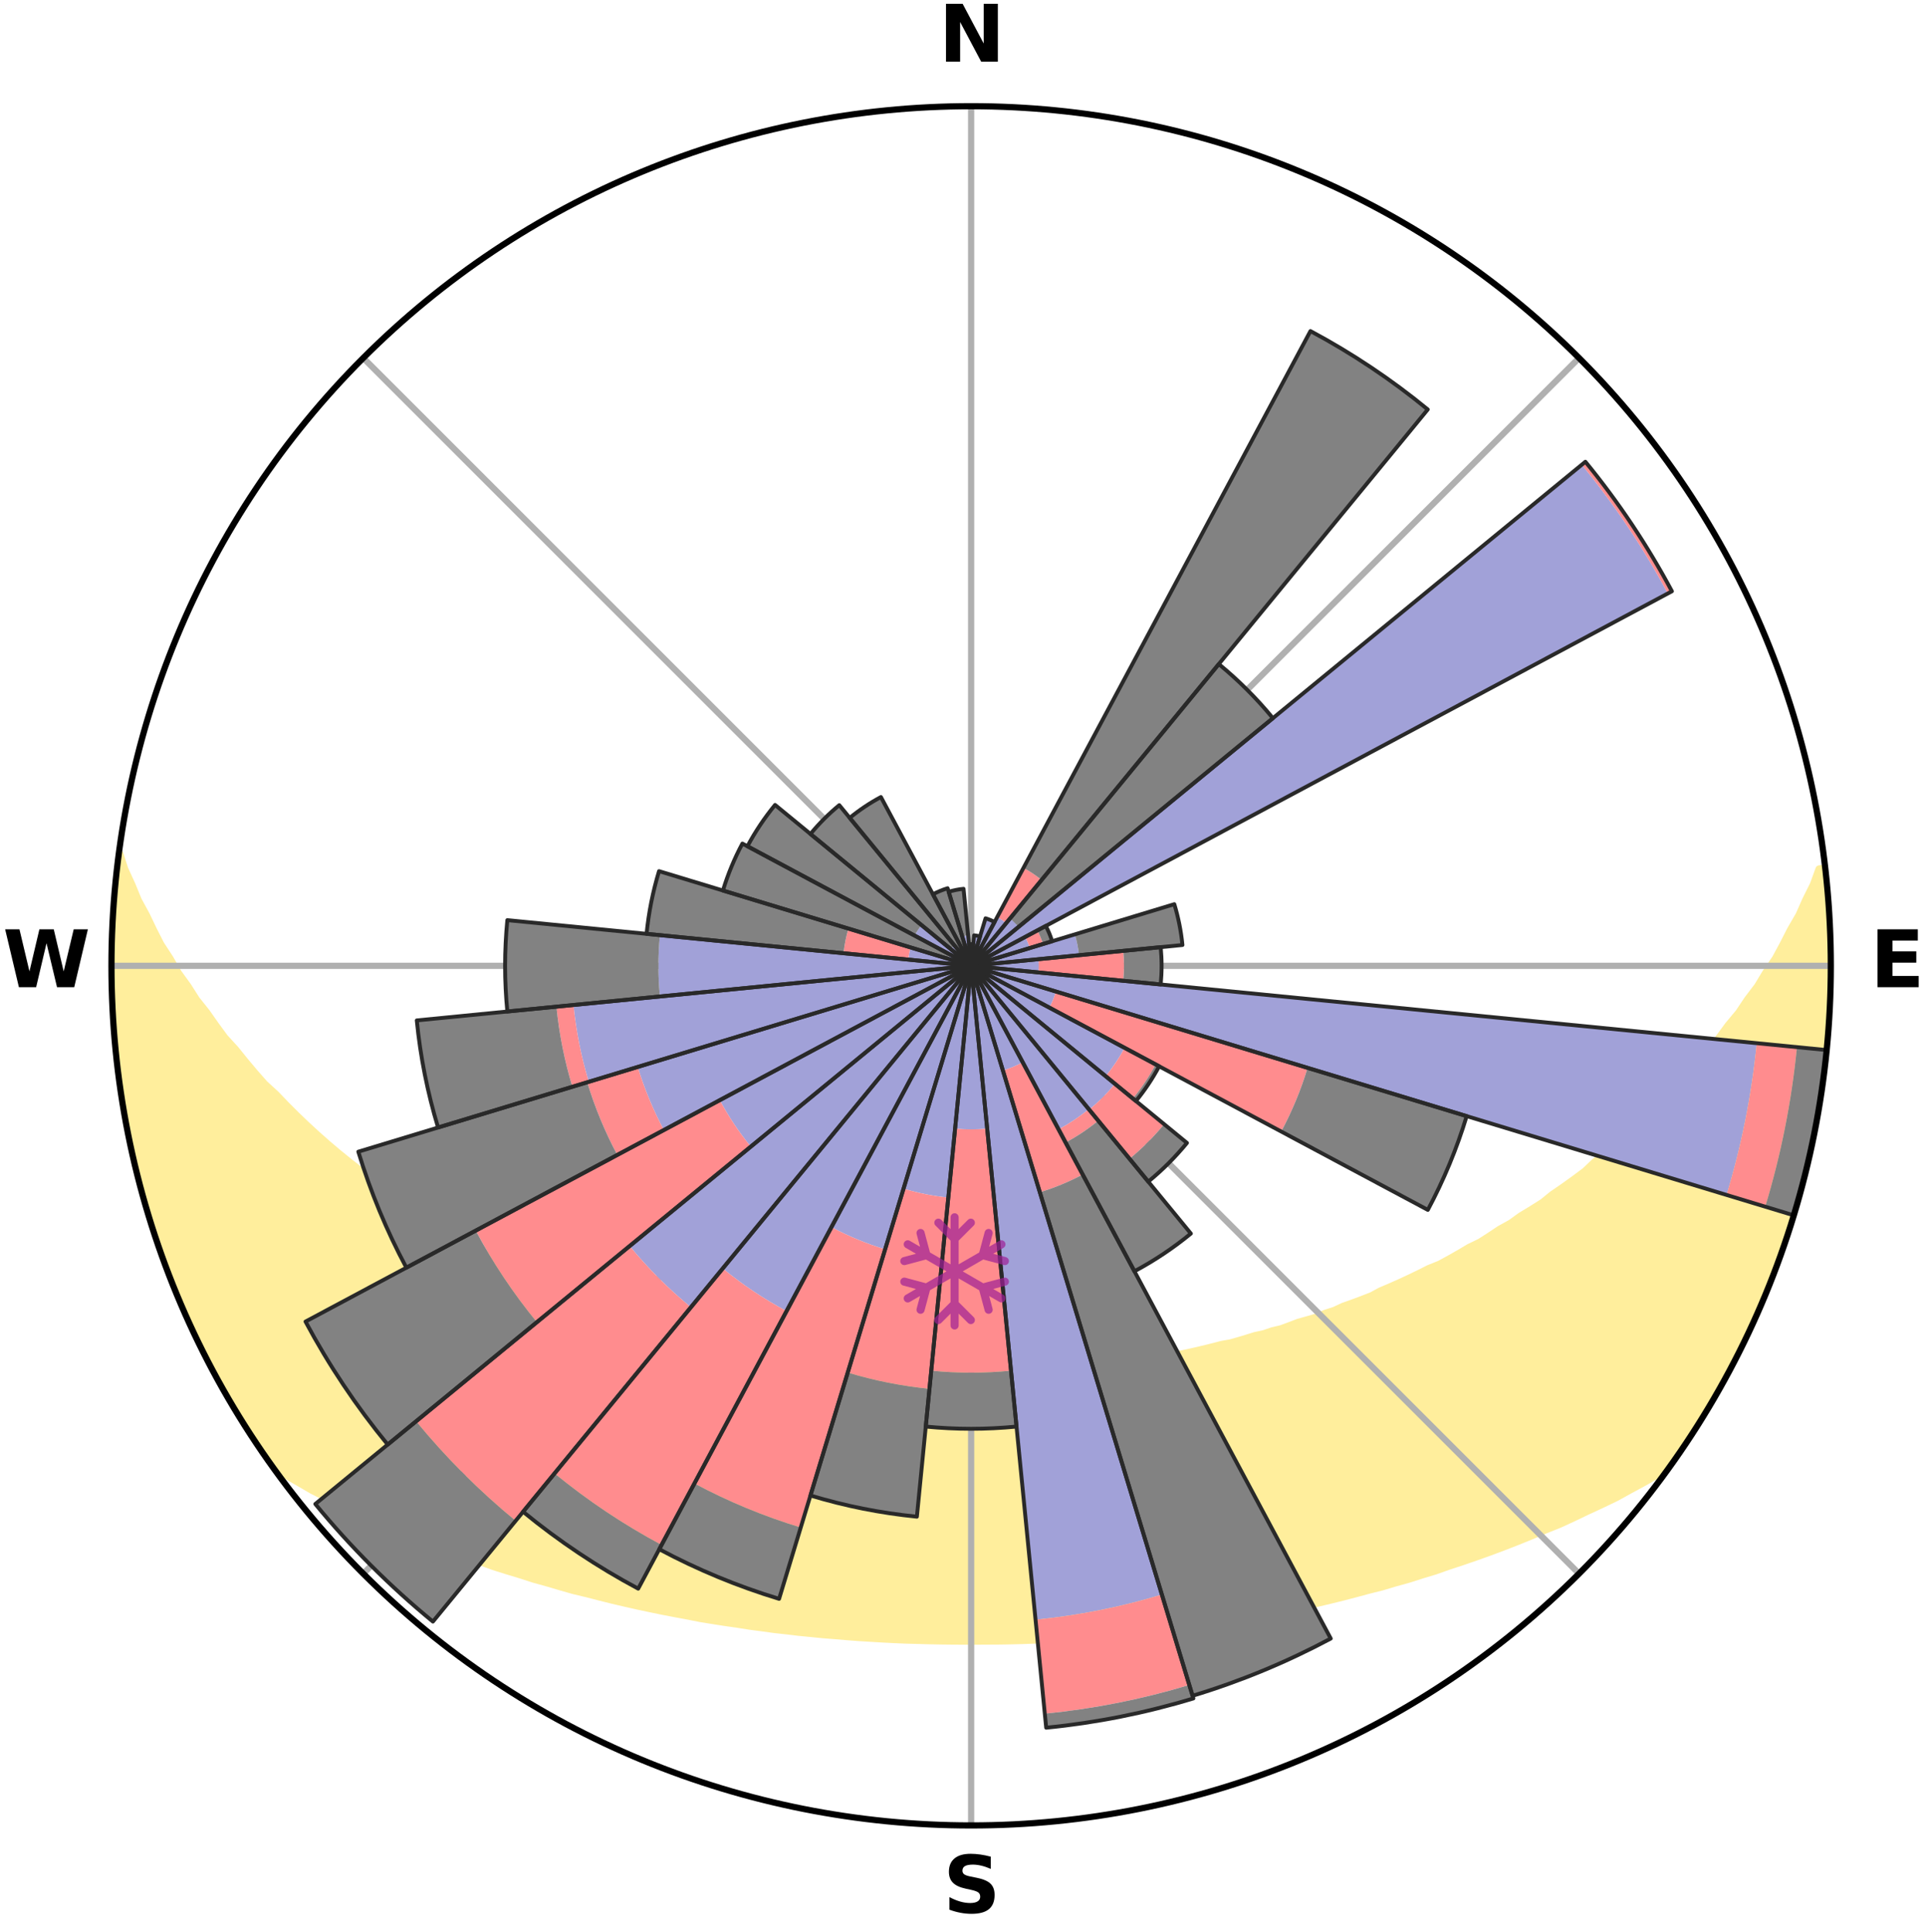<?xml version="1.0" encoding="utf-8" standalone="no"?>
<!DOCTYPE svg PUBLIC "-//W3C//DTD SVG 1.1//EN"
  "http://www.w3.org/Graphics/SVG/1.1/DTD/svg11.dtd">
<svg xmlns:xlink="http://www.w3.org/1999/xlink" width="248.41pt" height="249.158pt" viewBox="0 0 248.41 249.158" xmlns="http://www.w3.org/2000/svg" version="1.1">
 <title>Ski Rose for Laterns-Gapfohl</title>
 <defs>
  <style type="text/css">*{stroke-linejoin: round; stroke-linecap: butt}</style>
 </defs>
 <g id="figure_1">
  <g id="patch_1">
   <path d="M 0 249.158 
L 248.41 249.158 
L 248.41 0 
L 0 0 
z
" style="fill: #ffffff"/>
  </g>
  <g id="axes_1">
   <g id="patch_2">
    <path d="M 236.135 124.579 
C 236.135 110.018 233.267 95.599 227.695 82.147 
C 222.122 68.695 213.955 56.471 203.659 46.175 
C 193.363 35.879 181.139 27.711 167.687 22.139 
C 154.235 16.567 139.815 13.699 125.255 13.699 
C 110.694 13.699 96.275 16.567 82.823 22.139 
C 69.371 27.711 57.147 35.879 46.851 46.175 
C 36.555 56.471 28.387 68.695 22.815 82.147 
C 17.243 95.599 14.375 110.018 14.375 124.579 
C 14.375 139.14 17.243 153.559 22.815 167.011 
C 28.387 180.463 36.555 192.687 46.851 202.983 
C 57.147 213.279 69.371 221.447 82.823 227.019 
C 96.275 232.591 110.694 235.459 125.255 235.459 
C 139.815 235.459 154.235 232.591 167.687 227.019 
C 181.139 221.447 193.363 213.279 203.659 202.983 
C 213.955 192.687 222.122 180.463 227.695 167.011 
C 233.267 153.559 236.135 139.14 236.135 124.579 
M 125.255 124.579 
C 125.255 124.579 125.255 124.579 125.255 124.579 
C 125.255 124.579 125.255 124.579 125.255 124.579 
C 125.255 124.579 125.255 124.579 125.255 124.579 
C 125.255 124.579 125.255 124.579 125.255 124.579 
C 125.255 124.579 125.255 124.579 125.255 124.579 
C 125.255 124.579 125.255 124.579 125.255 124.579 
C 125.255 124.579 125.255 124.579 125.255 124.579 
C 125.255 124.579 125.255 124.579 125.255 124.579 
C 125.255 124.579 125.255 124.579 125.255 124.579 
C 125.255 124.579 125.255 124.579 125.255 124.579 
C 125.255 124.579 125.255 124.579 125.255 124.579 
C 125.255 124.579 125.255 124.579 125.255 124.579 
C 125.255 124.579 125.255 124.579 125.255 124.579 
C 125.255 124.579 125.255 124.579 125.255 124.579 
C 125.255 124.579 125.255 124.579 125.255 124.579 
C 125.255 124.579 125.255 124.579 125.255 124.579 
z
" style="fill: #ffffff"/>
   </g>
   <g id="PolyCollection_1">
    <defs>
     <path id="m88e5894ce7" d="M 235.359 -137.124 
L 234.648 -137.043 
L 233.922 -135.043 
L 232.931 -133.053 
L 232.072 -131.112 
L 230.962 -129.194 
L 230.009 -127.322 
L 229.017 -125.485 
L 227.783 -123.684 
L 226.72 -121.922 
L 225.419 -120.206 
L 224.295 -118.522 
L 222.936 -116.891 
L 221.757 -115.287 
L 220.553 -113.721 
L 219.121 -112.221 
L 217.872 -110.737 
L 216.602 -109.293 
L 215.313 -107.888 
L 214.006 -106.522 
L 212.484 -105.241 
L 211.146 -103.958 
L 209.795 -102.715 
L 208.431 -101.512 
L 207.056 -100.349 
L 205.67 -99.224 
L 204.464 -98.076 
L 203.06 -97.027 
L 201.65 -96.016 
L 200.234 -95.044 
L 198.993 -94.036 
L 197.569 -93.136 
L 196.143 -92.273 
L 194.887 -91.366 
L 193.459 -90.574 
L 192.196 -89.732 
L 190.931 -88.92 
L 189.505 -88.228 
L 188.24 -87.478 
L 186.973 -86.758 
L 185.707 -86.067 
L 184.298 -85.499 
L 183.038 -84.866 
L 181.781 -84.259 
L 180.528 -83.679 
L 179.279 -83.125 
L 178.035 -82.596 
L 176.92 -81.99 
L 175.683 -81.509 
L 174.453 -81.052 
L 173.231 -80.617 
L 172.125 -80.101 
L 170.915 -79.709 
L 169.815 -79.234 
L 168.619 -78.883 
L 167.432 -78.551 
L 166.346 -78.134 
L 165.263 -77.735 
L 164.1 -77.457 
L 163.027 -77.093 
L 161.881 -76.846 
L 160.82 -76.515 
L 159.764 -76.2 
L 158.711 -75.9 
L 157.601 -75.71 
L 156.561 -75.438 
L 155.527 -75.18 
L 154.498 -74.935 
L 153.474 -74.703 
L 152.455 -74.483 
L 151.441 -74.275 
L 150.433 -74.079 
L 149.431 -73.894 
L 148.433 -73.719 
L 147.441 -73.554 
L 146.454 -73.399 
L 145.473 -73.253 
L 144.496 -73.116 
L 143.524 -72.987 
L 142.558 -72.867 
L 141.595 -72.753 
L 140.654 -72.591 
L 139.699 -72.496 
L 138.748 -72.407 
L 137.8 -72.324 
L 136.857 -72.247 
L 135.925 -72.136 
L 134.986 -72.074 
L 134.051 -72.017 
L 133.118 -71.965 
L 132.191 -71.892 
L 131.262 -71.854 
L 130.335 -71.82 
L 129.409 -71.791 
L 128.486 -71.754 
L 127.562 -71.737 
L 126.639 -71.724 
L 125.716 -71.715 
L 124.794 -71.715 
L 123.871 -71.727 
L 122.948 -71.742 
L 122.024 -71.762 
L 121.1 -71.786 
L 120.176 -71.833 
L 119.249 -71.87 
L 118.321 -71.911 
L 117.39 -71.957 
L 116.463 -72.04 
L 115.528 -72.1 
L 114.591 -72.164 
L 113.65 -72.234 
L 112.717 -72.356 
L 111.771 -72.442 
L 110.821 -72.533 
L 109.867 -72.631 
L 108.909 -72.736 
L 107.946 -72.849 
L 107.001 -73.033 
L 106.032 -73.164 
L 105.057 -73.303 
L 104.077 -73.451 
L 103.092 -73.608 
L 102.102 -73.775 
L 101.107 -73.951 
L 100.106 -74.138 
L 99.1 -74.336 
L 98.089 -74.546 
L 97.072 -74.767 
L 96.051 -75 
L 95.024 -75.246 
L 93.992 -75.506 
L 92.892 -75.684 
L 91.847 -75.97 
L 90.797 -76.271 
L 89.743 -76.587 
L 88.608 -76.819 
L 87.542 -77.167 
L 86.472 -77.531 
L 85.311 -77.811 
L 84.231 -78.21 
L 83.053 -78.524 
L 81.964 -78.96 
L 80.77 -79.311 
L 79.674 -79.787 
L 78.466 -80.178 
L 77.364 -80.695 
L 76.144 -81.129 
L 74.917 -81.587 
L 73.684 -82.067 
L 72.572 -82.673 
L 71.33 -83.201 
L 70.084 -83.755 
L 68.834 -84.334 
L 67.58 -84.94 
L 66.324 -85.573 
L 65.065 -86.234 
L 63.655 -86.83 
L 62.391 -87.55 
L 61.128 -88.298 
L 59.867 -89.076 
L 58.444 -89.799 
L 57.184 -90.64 
L 55.759 -91.431 
L 54.506 -92.337 
L 53.083 -93.198 
L 51.84 -94.169 
L 50.424 -95.102 
L 49.012 -96.073 
L 47.789 -97.147 
L 46.391 -98.192 
L 45 -99.275 
L 43.617 -100.397 
L 42.245 -101.558 
L 40.884 -102.759 
L 39.535 -104 
L 38.201 -105.28 
L 36.881 -106.599 
L 35.578 -107.958 
L 34.091 -109.323 
L 32.824 -110.765 
L 31.578 -112.246 
L 30.353 -113.766 
L 28.947 -115.306 
L 27.771 -116.907 
L 26.621 -118.546 
L 25.292 -120.215 
L 24.2 -121.933 
L 22.933 -123.686 
L 21.905 -125.481 
L 20.709 -127.317 
L 19.758 -129.185 
L 18.848 -131.087 
L 17.788 -133.037 
L 16.984 -135.004 
L 16.061 -137.02 
L 15.405 -139.041 
L 15.405 -139.041 
L 15.405 -139.041 
L 15.1 -137.13 
L 14.933 -135.202 
L 14.798 -133.272 
L 14.592 -131.348 
L 14.523 -129.414 
L 14.486 -127.48 
L 14.379 -125.547 
L 14.408 -123.612 
L 14.469 -121.678 
L 14.561 -119.746 
L 14.586 -117.81 
L 14.742 -115.882 
L 14.928 -113.956 
L 15.145 -112.034 
L 15.474 -110.126 
L 15.661 -108.2 
L 15.97 -106.291 
L 16.31 -104.387 
L 16.679 -102.489 
L 17.078 -100.597 
L 17.507 -98.711 
L 17.966 -96.832 
L 18.455 -94.961 
L 18.974 -93.097 
L 19.524 -91.242 
L 20.105 -89.396 
L 20.804 -87.591 
L 21.446 -85.767 
L 22.119 -83.953 
L 22.824 -82.151 
L 23.624 -80.389 
L 24.392 -78.613 
L 25.194 -76.852 
L 26.029 -75.107 
L 26.966 -73.413 
L 27.872 -71.705 
L 28.754 -69.981 
L 29.738 -68.315 
L 30.752 -66.668 
L 31.752 -65.011 
L 32.794 -63.38 
L 33.881 -61.78 
L 35.008 -60.207 
L 36.674 -59.032 
L 38.48 -57.994 
L 40.249 -56.962 
L 42.094 -56.027 
L 43.943 -55.132 
L 45.739 -54.23 
L 47.596 -53.418 
L 49.394 -52.59 
L 51.191 -51.797 
L 53.034 -51.087 
L 54.823 -50.36 
L 56.608 -49.664 
L 58.387 -48.999 
L 60.161 -48.364 
L 61.927 -47.757 
L 63.648 -47.129 
L 65.402 -46.577 
L 67.147 -46.051 
L 68.847 -45.498 
L 70.576 -45.021 
L 72.266 -44.522 
L 73.947 -44.042 
L 75.652 -43.634 
L 77.321 -43.204 
L 78.98 -42.789 
L 80.636 -42.401 
L 82.281 -42.028 
L 83.923 -41.68 
L 85.554 -41.344 
L 87.181 -41.033 
L 88.798 -40.734 
L 90.394 -40.416 
L 92 -40.158 
L 93.597 -39.908 
L 95.19 -39.68 
L 96.765 -39.431 
L 98.343 -39.226 
L 99.908 -39.008 
L 101.477 -38.838 
L 103.032 -38.651 
L 104.589 -38.5 
L 106.136 -38.342 
L 107.685 -38.223 
L 109.225 -38.091 
L 110.762 -37.974 
L 112.298 -37.882 
L 113.829 -37.79 
L 115.357 -37.711 
L 116.884 -37.645 
L 118.41 -37.605 
L 119.933 -37.562 
L 121.454 -37.533 
L 122.975 -37.515 
L 124.495 -37.509 
L 126.015 -37.51 
L 127.535 -37.518 
L 129.056 -37.527 
L 130.577 -37.557 
L 132.1 -37.598 
L 133.625 -37.653 
L 135.152 -37.712 
L 136.681 -37.79 
L 138.212 -37.882 
L 139.749 -37.965 
L 141.286 -38.082 
L 142.826 -38.213 
L 144.374 -38.34 
L 145.921 -38.498 
L 147.472 -38.671 
L 149.036 -38.828 
L 150.596 -39.03 
L 152.168 -39.222 
L 153.749 -39.419 
L 155.324 -39.668 
L 156.914 -39.903 
L 158.514 -40.145 
L 160.105 -40.444 
L 161.714 -40.728 
L 163.335 -41.02 
L 164.959 -41.338 
L 166.594 -41.666 
L 168.232 -42.021 
L 169.881 -42.387 
L 171.534 -42.781 
L 173.197 -43.189 
L 174.863 -43.626 
L 176.54 -44.077 
L 178.253 -44.507 
L 179.94 -45.012 
L 181.67 -45.489 
L 183.374 -46.036 
L 185.12 -46.562 
L 186.83 -47.168 
L 188.59 -47.747 
L 190.357 -48.354 
L 192.131 -48.989 
L 193.911 -49.654 
L 195.696 -50.35 
L 197.486 -51.077 
L 199.279 -51.836 
L 201.131 -52.575 
L 202.93 -53.403 
L 204.728 -54.267 
L 206.579 -55.122 
L 208.432 -56.013 
L 210.216 -56.998 
L 212.042 -57.985 
L 213.853 -59.02 
L 215.514 -60.198 
L 216.633 -61.777 
L 217.715 -63.381 
L 218.747 -65.018 
L 219.761 -66.665 
L 220.719 -68.346 
L 221.732 -69.995 
L 222.675 -71.684 
L 223.578 -73.395 
L 224.411 -75.142 
L 225.311 -76.855 
L 226.14 -78.603 
L 226.872 -80.394 
L 227.655 -82.164 
L 228.39 -83.953 
L 229.078 -85.761 
L 229.719 -87.586 
L 230.369 -89.408 
L 230.911 -91.266 
L 231.524 -93.101 
L 232.02 -94.97 
L 232.558 -96.829 
L 233.061 -98.697 
L 233.418 -100.6 
L 233.869 -102.481 
L 234.26 -104.376 
L 234.461 -106.304 
L 234.793 -108.209 
L 235.085 -110.12 
L 235.33 -112.038 
L 235.547 -113.959 
L 235.725 -115.885 
L 235.867 -117.814 
L 235.97 -119.745 
L 236.039 -121.678 
L 236.073 -123.612 
L 236.071 -125.546 
L 236.035 -127.48 
L 235.967 -129.413 
L 235.863 -131.344 
L 235.727 -133.273 
L 235.559 -135.2 
L 235.359 -137.124 
z
" style="stroke: #ffee9c"/>
    </defs>
    <g clip-path="url(#p06160ae20d)">
     <use xlink:href="#m88e5894ce7" x="0" y="249.158" style="fill: #ffee9c; stroke: #ffee9c"/>
    </g>
   </g>
   <g id="matplotlib.axis_1">
    <g id="xtick_1">
     <g id="line2d_1">
      <path d="M 125.255 124.579 
L 125.255 13.699 
" clip-path="url(#p06160ae20d)" style="fill: none; stroke: #b0b0b0; stroke-width: 0.8; stroke-linecap: square"/>
     </g>
     <g id="text_1">
      <!-- N -->
      <g transform="translate(121.07 7.958) scale(0.1 -0.1)">
       <defs>
        <path id="DejaVuSans-Bold-4e" d="M 588 4666 
L 1931 4666 
L 3628 1466 
L 3628 4666 
L 4769 4666 
L 4769 0 
L 3425 0 
L 1728 3200 
L 1728 0 
L 588 0 
L 588 4666 
z
" transform="scale(0.016)"/>
       </defs>
       <use xlink:href="#DejaVuSans-Bold-4e"/>
      </g>
     </g>
    </g>
    <g id="xtick_2">
     <g id="line2d_2">
      <path d="M 125.255 124.579 
L 203.659 46.175 
" clip-path="url(#p06160ae20d)" style="fill: none; stroke: #b0b0b0; stroke-width: 0.8; stroke-linecap: square"/>
     </g>
    </g>
    <g id="xtick_3">
     <g id="line2d_3">
      <path d="M 125.255 124.579 
L 236.135 124.579 
" clip-path="url(#p06160ae20d)" style="fill: none; stroke: #b0b0b0; stroke-width: 0.8; stroke-linecap: square"/>
     </g>
     <g id="text_2">
      <!-- E -->
      <g transform="translate(241.219 127.338) scale(0.1 -0.1)">
       <defs>
        <path id="DejaVuSans-Bold-45" d="M 588 4666 
L 3834 4666 
L 3834 3756 
L 1791 3756 
L 1791 2888 
L 3713 2888 
L 3713 1978 
L 1791 1978 
L 1791 909 
L 3903 909 
L 3903 0 
L 588 0 
L 588 4666 
z
" transform="scale(0.016)"/>
       </defs>
       <use xlink:href="#DejaVuSans-Bold-45"/>
      </g>
     </g>
    </g>
    <g id="xtick_4">
     <g id="line2d_4">
      <path d="M 125.255 124.579 
L 203.659 202.983 
" clip-path="url(#p06160ae20d)" style="fill: none; stroke: #b0b0b0; stroke-width: 0.8; stroke-linecap: square"/>
     </g>
    </g>
    <g id="xtick_5">
     <g id="line2d_5">
      <path d="M 125.255 124.579 
L 125.255 235.459 
" clip-path="url(#p06160ae20d)" style="fill: none; stroke: #b0b0b0; stroke-width: 0.8; stroke-linecap: square"/>
     </g>
     <g id="text_3">
      <!-- S -->
      <g transform="translate(121.654 246.718) scale(0.1 -0.1)">
       <defs>
        <path id="DejaVuSans-Bold-53" d="M 3834 4519 
L 3834 3531 
Q 3450 3703 3084 3790 
Q 2719 3878 2394 3878 
Q 1963 3878 1756 3759 
Q 1550 3641 1550 3391 
Q 1550 3203 1689 3098 
Q 1828 2994 2194 2919 
L 2706 2816 
Q 3484 2659 3812 2340 
Q 4141 2022 4141 1434 
Q 4141 663 3683 286 
Q 3225 -91 2284 -91 
Q 1841 -91 1394 -6 
Q 947 78 500 244 
L 500 1259 
Q 947 1022 1364 901 
Q 1781 781 2169 781 
Q 2563 781 2772 912 
Q 2981 1044 2981 1288 
Q 2981 1506 2839 1625 
Q 2697 1744 2272 1838 
L 1806 1941 
Q 1106 2091 782 2419 
Q 459 2747 459 3303 
Q 459 4000 909 4375 
Q 1359 4750 2203 4750 
Q 2588 4750 2994 4692 
Q 3400 4634 3834 4519 
z
" transform="scale(0.016)"/>
       </defs>
       <use xlink:href="#DejaVuSans-Bold-53"/>
      </g>
     </g>
    </g>
    <g id="xtick_6">
     <g id="line2d_6">
      <path d="M 125.255 124.579 
L 46.851 202.983 
" clip-path="url(#p06160ae20d)" style="fill: none; stroke: #b0b0b0; stroke-width: 0.8; stroke-linecap: square"/>
     </g>
    </g>
    <g id="xtick_7">
     <g id="line2d_7">
      <path d="M 125.255 124.579 
L 14.375 124.579 
" clip-path="url(#p06160ae20d)" style="fill: none; stroke: #b0b0b0; stroke-width: 0.8; stroke-linecap: square"/>
     </g>
     <g id="text_4">
      <!-- W -->
      <g transform="translate(0.36 127.338) scale(0.1 -0.1)">
       <defs>
        <path id="DejaVuSans-Bold-57" d="M 191 4666 
L 1344 4666 
L 2150 1275 
L 2950 4666 
L 4109 4666 
L 4909 1275 
L 5716 4666 
L 6859 4666 
L 5759 0 
L 4372 0 
L 3525 3547 
L 2688 0 
L 1300 0 
L 191 4666 
z
" transform="scale(0.016)"/>
       </defs>
       <use xlink:href="#DejaVuSans-Bold-57"/>
      </g>
     </g>
    </g>
    <g id="xtick_8">
     <g id="line2d_8">
      <path d="M 125.255 124.579 
L 46.851 46.175 
" clip-path="url(#p06160ae20d)" style="fill: none; stroke: #b0b0b0; stroke-width: 0.8; stroke-linecap: square"/>
     </g>
    </g>
   </g>
   <g id="matplotlib.axis_2"/>
   <g id="patch_3">
    <path d="M 125.255 124.579 
C 125.255 124.579 125.255 124.579 125.255 124.579 
C 125.255 124.579 125.255 124.579 125.255 124.579 
L 125.255 124.579 
C 125.255 124.579 125.255 124.579 125.255 124.579 
C 125.255 124.579 125.255 124.579 125.255 124.579 
z
" clip-path="url(#p06160ae20d)" style="fill: #d9d9d9"/>
   </g>
   <g id="patch_4">
    <path d="M 125.255 124.579 
C 125.255 124.579 125.255 124.579 125.255 124.579 
C 125.255 124.579 125.255 124.579 125.255 124.579 
L 125.255 124.579 
C 125.255 124.579 125.255 124.579 125.255 124.579 
C 125.255 124.579 125.255 124.579 125.255 124.579 
z
" clip-path="url(#p06160ae20d)" style="fill: #d9d9d9"/>
   </g>
   <g id="patch_5">
    <path d="M 125.255 124.579 
C 125.255 124.579 125.255 124.579 125.255 124.579 
C 125.255 124.579 125.255 124.579 125.255 124.579 
L 125.255 124.579 
C 125.255 124.579 125.255 124.579 125.255 124.579 
C 125.255 124.579 125.255 124.579 125.255 124.579 
z
" clip-path="url(#p06160ae20d)" style="fill: #d9d9d9"/>
   </g>
   <g id="patch_6">
    <path d="M 125.255 124.579 
C 125.255 124.579 125.255 124.579 125.255 124.579 
C 125.255 124.579 125.255 124.579 125.255 124.579 
L 125.255 124.579 
C 125.255 124.579 125.255 124.579 125.255 124.579 
C 125.255 124.579 125.255 124.579 125.255 124.579 
z
" clip-path="url(#p06160ae20d)" style="fill: #d9d9d9"/>
   </g>
   <g id="patch_7">
    <path d="M 125.255 124.579 
C 125.255 124.579 125.255 124.579 125.255 124.579 
C 125.255 124.579 125.255 124.579 125.255 124.579 
L 125.255 124.579 
C 125.255 124.579 125.255 124.579 125.255 124.579 
C 125.255 124.579 125.255 124.579 125.255 124.579 
z
" clip-path="url(#p06160ae20d)" style="fill: #d9d9d9"/>
   </g>
   <g id="patch_8">
    <path d="M 125.255 124.579 
C 125.255 124.579 125.255 124.579 125.255 124.579 
C 125.255 124.579 125.255 124.579 125.255 124.579 
L 125.255 124.579 
C 125.255 124.579 125.255 124.579 125.255 124.579 
C 125.255 124.579 125.255 124.579 125.255 124.579 
z
" clip-path="url(#p06160ae20d)" style="fill: #d9d9d9"/>
   </g>
   <g id="patch_9">
    <path d="M 125.255 124.579 
C 125.255 124.579 125.255 124.579 125.255 124.579 
C 125.255 124.579 125.255 124.579 125.255 124.579 
L 125.255 124.579 
C 125.255 124.579 125.255 124.579 125.255 124.579 
C 125.255 124.579 125.255 124.579 125.255 124.579 
z
" clip-path="url(#p06160ae20d)" style="fill: #d9d9d9"/>
   </g>
   <g id="patch_10">
    <path d="M 125.255 124.579 
C 125.255 124.579 125.255 124.579 125.255 124.579 
C 125.255 124.579 125.255 124.579 125.255 124.579 
L 125.255 124.579 
C 125.255 124.579 125.255 124.579 125.255 124.579 
C 125.255 124.579 125.255 124.579 125.255 124.579 
z
" clip-path="url(#p06160ae20d)" style="fill: #d9d9d9"/>
   </g>
   <g id="patch_11">
    <path d="M 125.255 124.579 
C 125.255 124.579 125.255 124.579 125.255 124.579 
C 125.255 124.579 125.255 124.579 125.255 124.579 
L 125.255 124.579 
C 125.255 124.579 125.255 124.579 125.255 124.579 
C 125.255 124.579 125.255 124.579 125.255 124.579 
z
" clip-path="url(#p06160ae20d)" style="fill: #d9d9d9"/>
   </g>
   <g id="patch_12">
    <path d="M 125.255 124.579 
C 125.255 124.579 125.255 124.579 125.255 124.579 
C 125.255 124.579 125.255 124.579 125.255 124.579 
L 125.255 124.579 
C 125.255 124.579 125.255 124.579 125.255 124.579 
C 125.255 124.579 125.255 124.579 125.255 124.579 
z
" clip-path="url(#p06160ae20d)" style="fill: #d9d9d9"/>
   </g>
   <g id="patch_13">
    <path d="M 125.255 124.579 
C 125.255 124.579 125.255 124.579 125.255 124.579 
C 125.255 124.579 125.255 124.579 125.255 124.579 
L 125.255 124.579 
C 125.255 124.579 125.255 124.579 125.255 124.579 
C 125.255 124.579 125.255 124.579 125.255 124.579 
z
" clip-path="url(#p06160ae20d)" style="fill: #d9d9d9"/>
   </g>
   <g id="patch_14">
    <path d="M 125.255 124.579 
C 125.255 124.579 125.255 124.579 125.255 124.579 
C 125.255 124.579 125.255 124.579 125.255 124.579 
L 125.255 124.579 
C 125.255 124.579 125.255 124.579 125.255 124.579 
C 125.255 124.579 125.255 124.579 125.255 124.579 
z
" clip-path="url(#p06160ae20d)" style="fill: #d9d9d9"/>
   </g>
   <g id="patch_15">
    <path d="M 125.255 124.579 
C 125.255 124.579 125.255 124.579 125.255 124.579 
C 125.255 124.579 125.255 124.579 125.255 124.579 
L 125.255 124.579 
C 125.255 124.579 125.255 124.579 125.255 124.579 
C 125.255 124.579 125.255 124.579 125.255 124.579 
z
" clip-path="url(#p06160ae20d)" style="fill: #d9d9d9"/>
   </g>
   <g id="patch_16">
    <path d="M 125.255 124.579 
C 125.255 124.579 125.255 124.579 125.255 124.579 
C 125.255 124.579 125.255 124.579 125.255 124.579 
L 125.255 124.579 
C 125.255 124.579 125.255 124.579 125.255 124.579 
C 125.255 124.579 125.255 124.579 125.255 124.579 
z
" clip-path="url(#p06160ae20d)" style="fill: #d9d9d9"/>
   </g>
   <g id="patch_17">
    <path d="M 125.255 124.579 
C 125.255 124.579 125.255 124.579 125.255 124.579 
C 125.255 124.579 125.255 124.579 125.255 124.579 
L 125.255 124.579 
C 125.255 124.579 125.255 124.579 125.255 124.579 
C 125.255 124.579 125.255 124.579 125.255 124.579 
z
" clip-path="url(#p06160ae20d)" style="fill: #d9d9d9"/>
   </g>
   <g id="patch_18">
    <path d="M 125.255 124.579 
C 125.255 124.579 125.255 124.579 125.255 124.579 
C 125.255 124.579 125.255 124.579 125.255 124.579 
L 125.255 124.579 
C 125.255 124.579 125.255 124.579 125.255 124.579 
C 125.255 124.579 125.255 124.579 125.255 124.579 
z
" clip-path="url(#p06160ae20d)" style="fill: #d9d9d9"/>
   </g>
   <g id="patch_19">
    <path d="M 125.255 124.579 
C 125.255 124.579 125.255 124.579 125.255 124.579 
C 125.255 124.579 125.255 124.579 125.255 124.579 
L 125.255 124.579 
C 125.255 124.579 125.255 124.579 125.255 124.579 
C 125.255 124.579 125.255 124.579 125.255 124.579 
z
" clip-path="url(#p06160ae20d)" style="fill: #d9d9d9"/>
   </g>
   <g id="patch_20">
    <path d="M 125.255 124.579 
C 125.255 124.579 125.255 124.579 125.255 124.579 
C 125.255 124.579 125.255 124.579 125.255 124.579 
L 125.255 124.579 
C 125.255 124.579 125.255 124.579 125.255 124.579 
C 125.255 124.579 125.255 124.579 125.255 124.579 
z
" clip-path="url(#p06160ae20d)" style="fill: #d9d9d9"/>
   </g>
   <g id="patch_21">
    <path d="M 125.255 124.579 
C 125.255 124.579 125.255 124.579 125.255 124.579 
C 125.255 124.579 125.255 124.579 125.255 124.579 
L 125.255 124.579 
C 125.255 124.579 125.255 124.579 125.255 124.579 
C 125.255 124.579 125.255 124.579 125.255 124.579 
z
" clip-path="url(#p06160ae20d)" style="fill: #d9d9d9"/>
   </g>
   <g id="patch_22">
    <path d="M 125.255 124.579 
C 125.255 124.579 125.255 124.579 125.255 124.579 
C 125.255 124.579 125.255 124.579 125.255 124.579 
L 125.255 124.579 
C 125.255 124.579 125.255 124.579 125.255 124.579 
C 125.255 124.579 125.255 124.579 125.255 124.579 
z
" clip-path="url(#p06160ae20d)" style="fill: #d9d9d9"/>
   </g>
   <g id="patch_23">
    <path d="M 125.255 124.579 
C 125.255 124.579 125.255 124.579 125.255 124.579 
C 125.255 124.579 125.255 124.579 125.255 124.579 
L 125.255 124.579 
C 125.255 124.579 125.255 124.579 125.255 124.579 
C 125.255 124.579 125.255 124.579 125.255 124.579 
z
" clip-path="url(#p06160ae20d)" style="fill: #d9d9d9"/>
   </g>
   <g id="patch_24">
    <path d="M 125.255 124.579 
C 125.255 124.579 125.255 124.579 125.255 124.579 
C 125.255 124.579 125.255 124.579 125.255 124.579 
L 125.255 124.579 
C 125.255 124.579 125.255 124.579 125.255 124.579 
C 125.255 124.579 125.255 124.579 125.255 124.579 
z
" clip-path="url(#p06160ae20d)" style="fill: #d9d9d9"/>
   </g>
   <g id="patch_25">
    <path d="M 125.255 124.579 
C 125.255 124.579 125.255 124.579 125.255 124.579 
C 125.255 124.579 125.255 124.579 125.255 124.579 
L 125.255 124.579 
C 125.255 124.579 125.255 124.579 125.255 124.579 
C 125.255 124.579 125.255 124.579 125.255 124.579 
z
" clip-path="url(#p06160ae20d)" style="fill: #d9d9d9"/>
   </g>
   <g id="patch_26">
    <path d="M 125.255 124.579 
C 125.255 124.579 125.255 124.579 125.255 124.579 
C 125.255 124.579 125.255 124.579 125.255 124.579 
L 125.255 124.579 
C 125.255 124.579 125.255 124.579 125.255 124.579 
C 125.255 124.579 125.255 124.579 125.255 124.579 
z
" clip-path="url(#p06160ae20d)" style="fill: #d9d9d9"/>
   </g>
   <g id="patch_27">
    <path d="M 125.255 124.579 
C 125.255 124.579 125.255 124.579 125.255 124.579 
C 125.255 124.579 125.255 124.579 125.255 124.579 
L 125.255 124.579 
C 125.255 124.579 125.255 124.579 125.255 124.579 
C 125.255 124.579 125.255 124.579 125.255 124.579 
z
" clip-path="url(#p06160ae20d)" style="fill: #d9d9d9"/>
   </g>
   <g id="patch_28">
    <path d="M 125.255 124.579 
C 125.255 124.579 125.255 124.579 125.255 124.579 
C 125.255 124.579 125.255 124.579 125.255 124.579 
L 125.255 124.579 
C 125.255 124.579 125.255 124.579 125.255 124.579 
C 125.255 124.579 125.255 124.579 125.255 124.579 
z
" clip-path="url(#p06160ae20d)" style="fill: #d9d9d9"/>
   </g>
   <g id="patch_29">
    <path d="M 125.255 124.579 
C 125.255 124.579 125.255 124.579 125.255 124.579 
C 125.255 124.579 125.255 124.579 125.255 124.579 
L 125.255 124.579 
C 125.255 124.579 125.255 124.579 125.255 124.579 
C 125.255 124.579 125.255 124.579 125.255 124.579 
z
" clip-path="url(#p06160ae20d)" style="fill: #d9d9d9"/>
   </g>
   <g id="patch_30">
    <path d="M 125.255 124.579 
C 125.255 124.579 125.255 124.579 125.255 124.579 
C 125.255 124.579 125.255 124.579 125.255 124.579 
L 125.255 124.579 
C 125.255 124.579 125.255 124.579 125.255 124.579 
C 125.255 124.579 125.255 124.579 125.255 124.579 
z
" clip-path="url(#p06160ae20d)" style="fill: #d9d9d9"/>
   </g>
   <g id="patch_31">
    <path d="M 125.255 124.579 
C 125.255 124.579 125.255 124.579 125.255 124.579 
C 125.255 124.579 125.255 124.579 125.255 124.579 
L 125.255 124.579 
C 125.255 124.579 125.255 124.579 125.255 124.579 
C 125.255 124.579 125.255 124.579 125.255 124.579 
z
" clip-path="url(#p06160ae20d)" style="fill: #d9d9d9"/>
   </g>
   <g id="patch_32">
    <path d="M 125.255 124.579 
C 125.255 124.579 125.255 124.579 125.255 124.579 
C 125.255 124.579 125.255 124.579 125.255 124.579 
L 125.255 124.579 
C 125.255 124.579 125.255 124.579 125.255 124.579 
C 125.255 124.579 125.255 124.579 125.255 124.579 
z
" clip-path="url(#p06160ae20d)" style="fill: #d9d9d9"/>
   </g>
   <g id="patch_33">
    <path d="M 125.255 124.579 
C 125.255 124.579 125.255 124.579 125.255 124.579 
C 125.255 124.579 125.255 124.579 125.255 124.579 
L 125.255 124.579 
C 125.255 124.579 125.255 124.579 125.255 124.579 
C 125.255 124.579 125.255 124.579 125.255 124.579 
z
" clip-path="url(#p06160ae20d)" style="fill: #d9d9d9"/>
   </g>
   <g id="patch_34">
    <path d="M 125.255 124.579 
C 125.255 124.579 125.255 124.579 125.255 124.579 
C 125.255 124.579 125.255 124.579 125.255 124.579 
L 125.255 124.579 
C 125.255 124.579 125.255 124.579 125.255 124.579 
C 125.255 124.579 125.255 124.579 125.255 124.579 
z
" clip-path="url(#p06160ae20d)" style="fill: #d9d9d9"/>
   </g>
   <g id="patch_35">
    <path d="M 125.255 124.579 
C 125.255 124.579 125.255 124.579 125.255 124.579 
C 125.255 124.579 125.255 124.579 125.255 124.579 
L 125.529 121.797 
C 125.438 121.789 125.346 121.784 125.255 121.784 
C 125.163 121.784 125.072 121.789 124.981 121.797 
z
" clip-path="url(#p06160ae20d)" style="fill: #a1a1d8"/>
   </g>
   <g id="patch_36">
    <path d="M 125.255 124.579 
C 125.255 124.579 125.255 124.579 125.255 124.579 
C 125.255 124.579 125.255 124.579 125.255 124.579 
L 126.402 120.797 
C 126.278 120.759 126.153 120.727 126.026 120.702 
C 125.899 120.677 125.771 120.658 125.642 120.645 
z
" clip-path="url(#p06160ae20d)" style="fill: #a1a1d8"/>
   </g>
   <g id="patch_37">
    <path d="M 125.255 124.579 
C 125.255 124.579 125.255 124.579 125.255 124.579 
C 125.255 124.579 125.255 124.579 125.255 124.579 
L 128.274 118.931 
C 128.089 118.832 127.899 118.743 127.706 118.662 
C 127.512 118.582 127.314 118.511 127.114 118.451 
z
" clip-path="url(#p06160ae20d)" style="fill: #a1a1d8"/>
   </g>
   <g id="patch_38">
    <path d="M 125.255 124.579 
C 125.255 124.579 125.255 124.579 125.255 124.579 
C 125.255 124.579 125.255 124.579 125.255 124.579 
L 129.775 119.071 
C 129.595 118.923 129.408 118.784 129.214 118.654 
C 129.02 118.524 128.82 118.404 128.614 118.295 
z
" clip-path="url(#p06160ae20d)" style="fill: #a1a1d8"/>
   </g>
   <g id="patch_39">
    <path d="M 125.255 124.579 
C 125.255 124.579 125.255 124.579 125.255 124.579 
C 125.255 124.579 125.255 124.579 125.255 124.579 
L 131.366 119.564 
C 131.202 119.364 131.028 119.172 130.845 118.989 
C 130.662 118.806 130.47 118.632 130.27 118.468 
z
" clip-path="url(#p06160ae20d)" style="fill: #a1a1d8"/>
   </g>
   <g id="patch_40">
    <path d="M 125.255 124.579 
C 125.255 124.579 125.255 124.579 125.255 124.579 
C 125.255 124.579 125.255 124.579 125.255 124.579 
L 215.109 76.551 
C 213.537 73.61 211.821 70.748 209.968 67.975 
C 208.116 65.202 206.128 62.522 204.012 59.944 
z
" clip-path="url(#p06160ae20d)" style="fill: #a1a1d8"/>
   </g>
   <g id="patch_41">
    <path d="M 125.255 124.579 
C 125.255 124.579 125.255 124.579 125.255 124.579 
C 125.255 124.579 125.255 124.579 125.255 124.579 
L 132.82 122.284 
C 132.745 122.037 132.658 121.793 132.559 121.554 
C 132.46 121.315 132.349 121.081 132.227 120.852 
z
" clip-path="url(#p06160ae20d)" style="fill: #a1a1d8"/>
   </g>
   <g id="patch_42">
    <path d="M 125.255 124.579 
C 125.255 124.579 125.255 124.579 125.255 124.579 
C 125.255 124.579 125.255 124.579 125.255 124.579 
L 139.163 123.209 
C 139.118 122.754 139.051 122.301 138.961 121.853 
C 138.872 121.404 138.761 120.96 138.628 120.522 
z
" clip-path="url(#p06160ae20d)" style="fill: #a1a1d8"/>
   </g>
   <g id="patch_43">
    <path d="M 125.255 124.579 
C 125.255 124.579 125.255 124.579 125.255 124.579 
C 125.255 124.579 125.255 124.579 125.255 124.579 
L 133.94 125.435 
C 133.968 125.15 133.982 124.865 133.982 124.579 
C 133.982 124.293 133.968 124.008 133.94 123.724 
z
" clip-path="url(#p06160ae20d)" style="fill: #a1a1d8"/>
   </g>
   <g id="patch_44">
    <path d="M 125.255 124.579 
C 125.255 124.579 125.255 124.579 125.255 124.579 
C 125.255 124.579 125.255 124.579 125.255 124.579 
L 222.688 154.135 
C 223.655 150.946 224.465 147.711 225.116 144.443 
C 225.766 141.174 226.255 137.875 226.582 134.559 
z
" clip-path="url(#p06160ae20d)" style="fill: #a1a1d8"/>
   </g>
   <g id="patch_45">
    <path d="M 125.255 124.579 
C 125.255 124.579 125.255 124.579 125.255 124.579 
C 125.255 124.579 125.255 124.579 125.255 124.579 
L 135.343 129.971 
C 135.52 129.641 135.68 129.303 135.823 128.957 
C 135.966 128.611 136.093 128.258 136.201 127.9 
z
" clip-path="url(#p06160ae20d)" style="fill: #a1a1d8"/>
   </g>
   <g id="patch_46">
    <path d="M 125.255 124.579 
C 125.255 124.579 125.255 124.579 125.255 124.579 
C 125.255 124.579 125.255 124.579 125.255 124.579 
L 142.607 138.82 
C 143.073 138.252 143.511 137.661 143.919 137.05 
C 144.327 136.439 144.705 135.809 145.052 135.161 
z
" clip-path="url(#p06160ae20d)" style="fill: #a1a1d8"/>
   </g>
   <g id="patch_47">
    <path d="M 125.255 124.579 
C 125.255 124.579 125.255 124.579 125.255 124.579 
C 125.255 124.579 125.255 124.579 125.255 124.579 
L 140.482 143.134 
C 141.09 142.635 141.672 142.107 142.228 141.552 
C 142.783 140.996 143.311 140.414 143.809 139.806 
z
" clip-path="url(#p06160ae20d)" style="fill: #a1a1d8"/>
   </g>
   <g id="patch_48">
    <path d="M 125.255 124.579 
C 125.255 124.579 125.255 124.579 125.255 124.579 
C 125.255 124.579 125.255 124.579 125.255 124.579 
L 136.531 145.676 
C 137.222 145.307 137.894 144.904 138.545 144.469 
C 139.196 144.034 139.825 143.567 140.431 143.071 
z
" clip-path="url(#p06160ae20d)" style="fill: #a1a1d8"/>
   </g>
   <g id="patch_49">
    <path d="M 125.255 124.579 
C 125.255 124.579 125.255 124.579 125.255 124.579 
C 125.255 124.579 125.255 124.579 125.255 124.579 
L 129.352 138.085 
C 129.794 137.951 130.229 137.796 130.656 137.619 
C 131.083 137.442 131.501 137.244 131.908 137.027 
z
" clip-path="url(#p06160ae20d)" style="fill: #a1a1d8"/>
   </g>
   <g id="patch_50">
    <path d="M 125.255 124.579 
C 125.255 124.579 125.255 124.579 125.255 124.579 
C 125.255 124.579 125.255 124.579 125.255 124.579 
L 133.562 208.925 
C 136.323 208.653 139.069 208.246 141.79 207.705 
C 144.51 207.164 147.203 206.489 149.858 205.684 
z
" clip-path="url(#p06160ae20d)" style="fill: #a1a1d8"/>
   </g>
   <g id="patch_51">
    <path d="M 125.255 124.579 
C 125.255 124.579 125.255 124.579 125.255 124.579 
C 125.255 124.579 125.255 124.579 125.255 124.579 
L 123.186 145.579 
C 123.874 145.647 124.564 145.681 125.255 145.681 
C 125.946 145.681 126.636 145.647 127.323 145.579 
z
" clip-path="url(#p06160ae20d)" style="fill: #a1a1d8"/>
   </g>
   <g id="patch_52">
    <path d="M 125.255 124.579 
C 125.255 124.579 125.255 124.579 125.255 124.579 
C 125.255 124.579 125.255 124.579 125.255 124.579 
L 116.535 153.324 
C 117.476 153.609 118.43 153.848 119.395 154.04 
C 120.359 154.232 121.332 154.376 122.311 154.473 
z
" clip-path="url(#p06160ae20d)" style="fill: #a1a1d8"/>
   </g>
   <g id="patch_53">
    <path d="M 125.255 124.579 
C 125.255 124.579 125.255 124.579 125.255 124.579 
C 125.255 124.579 125.255 124.579 125.255 124.579 
L 107.237 158.287 
C 108.341 158.877 109.472 159.412 110.628 159.891 
C 111.784 160.37 112.963 160.791 114.16 161.155 
z
" clip-path="url(#p06160ae20d)" style="fill: #a1a1d8"/>
   </g>
   <g id="patch_54">
    <path d="M 125.255 124.579 
C 125.255 124.579 125.255 124.579 125.255 124.579 
C 125.255 124.579 125.255 124.579 125.255 124.579 
L 93.215 163.619 
C 94.493 164.668 95.822 165.653 97.196 166.572 
C 98.571 167.49 99.989 168.34 101.447 169.12 
z
" clip-path="url(#p06160ae20d)" style="fill: #a1a1d8"/>
   </g>
   <g id="patch_55">
    <path d="M 125.255 124.579 
C 125.255 124.579 125.255 124.579 125.255 124.579 
C 125.255 124.579 125.255 124.579 125.255 124.579 
L 81.214 160.722 
C 82.397 162.164 83.65 163.547 84.969 164.865 
C 86.287 166.184 87.67 167.437 89.111 168.62 
z
" clip-path="url(#p06160ae20d)" style="fill: #a1a1d8"/>
   </g>
   <g id="patch_56">
    <path d="M 125.255 124.579 
C 125.255 124.579 125.255 124.579 125.255 124.579 
C 125.255 124.579 125.255 124.579 125.255 124.579 
L 92.833 141.909 
C 93.4 142.97 94.019 144.003 94.688 145.003 
C 95.356 146.004 96.073 146.971 96.837 147.901 
z
" clip-path="url(#p06160ae20d)" style="fill: #a1a1d8"/>
   </g>
   <g id="patch_57">
    <path d="M 125.255 124.579 
C 125.255 124.579 125.255 124.579 125.255 124.579 
C 125.255 124.579 125.255 124.579 125.255 124.579 
L 82.252 137.624 
C 82.679 139.031 83.174 140.417 83.737 141.776 
C 84.3 143.135 84.93 144.466 85.623 145.763 
z
" clip-path="url(#p06160ae20d)" style="fill: #a1a1d8"/>
   </g>
   <g id="patch_58">
    <path d="M 125.255 124.579 
C 125.255 124.579 125.255 124.579 125.255 124.579 
C 125.255 124.579 125.255 124.579 125.255 124.579 
L 73.965 129.631 
C 74.131 131.309 74.378 132.979 74.707 134.634 
C 75.037 136.288 75.447 137.925 75.936 139.54 
z
" clip-path="url(#p06160ae20d)" style="fill: #a1a1d8"/>
   </g>
   <g id="patch_59">
    <path d="M 125.255 124.579 
C 125.255 124.579 125.255 124.579 125.255 124.579 
C 125.255 124.579 125.255 124.579 125.255 124.579 
L 85.114 120.626 
C 84.985 121.939 84.92 123.259 84.92 124.579 
C 84.92 125.899 84.985 127.219 85.114 128.533 
z
" clip-path="url(#p06160ae20d)" style="fill: #a1a1d8"/>
   </g>
   <g id="patch_60">
    <path d="M 125.255 124.579 
C 125.255 124.579 125.255 124.579 125.255 124.579 
C 125.255 124.579 125.255 124.579 125.255 124.579 
L 117.457 122.214 
C 117.379 122.469 117.315 122.728 117.263 122.989 
C 117.211 123.251 117.171 123.515 117.145 123.78 
z
" clip-path="url(#p06160ae20d)" style="fill: #a1a1d8"/>
   </g>
   <g id="patch_61">
    <path d="M 125.255 124.579 
C 125.255 124.579 125.255 124.579 125.255 124.579 
C 125.255 124.579 125.255 124.579 125.255 124.579 
L 122.499 123.106 
C 122.451 123.196 122.407 123.289 122.368 123.383 
C 122.329 123.478 122.294 123.574 122.264 123.672 
z
" clip-path="url(#p06160ae20d)" style="fill: #a1a1d8"/>
   </g>
   <g id="patch_62">
    <path d="M 125.255 124.579 
C 125.255 124.579 125.255 124.579 125.255 124.579 
C 125.255 124.579 125.255 124.579 125.255 124.579 
L 118.864 119.334 
C 118.692 119.543 118.531 119.761 118.38 119.986 
C 118.23 120.211 118.091 120.443 117.963 120.682 
z
" clip-path="url(#p06160ae20d)" style="fill: #a1a1d8"/>
   </g>
   <g id="patch_63">
    <path d="M 125.255 124.579 
C 125.255 124.579 125.255 124.579 125.255 124.579 
C 125.255 124.579 125.255 124.579 125.255 124.579 
L 123.083 121.933 
C 122.997 122.004 122.914 122.079 122.834 122.159 
C 122.755 122.238 122.68 122.321 122.609 122.407 
z
" clip-path="url(#p06160ae20d)" style="fill: #a1a1d8"/>
   </g>
   <g id="patch_64">
    <path d="M 125.255 124.579 
C 125.255 124.579 125.255 124.579 125.255 124.579 
C 125.255 124.579 125.255 124.579 125.255 124.579 
L 124.114 122.444 
C 124.044 122.482 123.976 122.522 123.91 122.566 
C 123.844 122.61 123.781 122.658 123.719 122.708 
z
" clip-path="url(#p06160ae20d)" style="fill: #a1a1d8"/>
   </g>
   <g id="patch_65">
    <path d="M 125.255 124.579 
C 125.255 124.579 125.255 124.579 125.255 124.579 
C 125.255 124.579 125.255 124.579 125.255 124.579 
L 124.681 122.688 
C 124.619 122.707 124.558 122.728 124.499 122.753 
C 124.439 122.778 124.38 122.806 124.323 122.836 
z
" clip-path="url(#p06160ae20d)" style="fill: #a1a1d8"/>
   </g>
   <g id="patch_66">
    <path d="M 125.255 124.579 
C 125.255 124.579 125.255 124.579 125.255 124.579 
C 125.255 124.579 125.255 124.579 125.255 124.579 
L 124.867 120.645 
C 124.739 120.658 124.611 120.677 124.484 120.702 
C 124.357 120.727 124.231 120.759 124.107 120.797 
z
" clip-path="url(#p06160ae20d)" style="fill: #a1a1d8"/>
   </g>
   <g id="patch_67">
    <path d="M 124.981 121.797 
C 125.072 121.789 125.163 121.784 125.255 121.784 
C 125.346 121.784 125.438 121.789 125.529 121.797 
L 125.529 121.797 
C 125.438 121.789 125.346 121.784 125.255 121.784 
C 125.163 121.784 125.072 121.789 124.981 121.797 
z
" clip-path="url(#p06160ae20d)" style="fill: #ff8c8e"/>
   </g>
   <g id="patch_68">
    <path d="M 125.642 120.645 
C 125.771 120.658 125.899 120.677 126.026 120.702 
C 126.153 120.727 126.278 120.759 126.402 120.797 
L 126.402 120.797 
C 126.278 120.759 126.153 120.727 126.026 120.702 
C 125.899 120.677 125.771 120.658 125.642 120.645 
z
" clip-path="url(#p06160ae20d)" style="fill: #ff8c8e"/>
   </g>
   <g id="patch_69">
    <path d="M 127.114 118.451 
C 127.314 118.511 127.512 118.582 127.706 118.662 
C 127.899 118.743 128.089 118.832 128.274 118.931 
L 128.274 118.931 
C 128.089 118.832 127.899 118.743 127.706 118.662 
C 127.512 118.582 127.314 118.511 127.114 118.451 
z
" clip-path="url(#p06160ae20d)" style="fill: #ff8c8e"/>
   </g>
   <g id="patch_70">
    <path d="M 128.614 118.295 
C 128.82 118.404 129.02 118.524 129.214 118.654 
C 129.408 118.784 129.595 118.923 129.775 119.071 
L 134.34 113.509 
C 133.977 113.212 133.6 112.933 133.211 112.672 
C 132.821 112.412 132.419 112.171 132.005 111.95 
z
" clip-path="url(#p06160ae20d)" style="fill: #ff8c8e"/>
   </g>
   <g id="patch_71">
    <path d="M 130.27 118.468 
C 130.47 118.632 130.662 118.806 130.845 118.989 
C 131.028 119.172 131.202 119.364 131.366 119.564 
L 131.366 119.564 
C 131.202 119.364 131.028 119.172 130.845 118.989 
C 130.662 118.806 130.47 118.632 130.27 118.468 
z
" clip-path="url(#p06160ae20d)" style="fill: #ff8c8e"/>
   </g>
   <g id="patch_72">
    <path d="M 204.012 59.944 
C 206.128 62.522 208.116 65.202 209.968 67.975 
C 211.821 70.748 213.537 73.61 215.109 76.551 
L 215.623 76.276 
C 214.042 73.318 212.317 70.44 210.453 67.651 
C 208.59 64.863 206.591 62.167 204.463 59.575 
z
" clip-path="url(#p06160ae20d)" style="fill: #ff8c8e"/>
   </g>
   <g id="patch_73">
    <path d="M 132.227 120.852 
C 132.349 121.081 132.46 121.315 132.559 121.554 
C 132.658 121.793 132.745 122.037 132.82 122.284 
L 134.52 121.768 
C 134.428 121.465 134.321 121.167 134.2 120.874 
C 134.079 120.581 133.943 120.294 133.794 120.015 
z
" clip-path="url(#p06160ae20d)" style="fill: #ff8c8e"/>
   </g>
   <g id="patch_74">
    <path d="M 138.628 120.522 
C 138.761 120.96 138.872 121.404 138.961 121.853 
C 139.051 122.301 139.118 122.754 139.163 123.209 
L 139.163 123.209 
C 139.118 122.754 139.051 122.301 138.961 121.853 
C 138.872 121.404 138.761 120.96 138.628 120.522 
z
" clip-path="url(#p06160ae20d)" style="fill: #ff8c8e"/>
   </g>
   <g id="patch_75">
    <path d="M 133.94 123.724 
C 133.968 124.008 133.982 124.293 133.982 124.579 
C 133.982 124.865 133.968 125.15 133.94 125.435 
L 144.874 126.511 
C 144.937 125.869 144.969 125.224 144.969 124.579 
C 144.969 123.934 144.937 123.289 144.874 122.647 
z
" clip-path="url(#p06160ae20d)" style="fill: #ff8c8e"/>
   </g>
   <g id="patch_76">
    <path d="M 226.582 134.559 
C 226.255 137.875 225.766 141.174 225.116 144.443 
C 224.465 147.711 223.655 150.946 222.688 154.135 
L 227.672 155.647 
C 228.689 152.295 229.541 148.895 230.224 145.459 
C 230.908 142.023 231.422 138.556 231.765 135.069 
z
" clip-path="url(#p06160ae20d)" style="fill: #ff8c8e"/>
   </g>
   <g id="patch_77">
    <path d="M 136.201 127.9 
C 136.093 128.258 135.966 128.611 135.823 128.957 
C 135.68 129.303 135.52 129.641 135.343 129.971 
L 165.249 145.957 
C 165.949 144.647 166.584 143.305 167.152 141.933 
C 167.72 140.562 168.22 139.164 168.651 137.743 
z
" clip-path="url(#p06160ae20d)" style="fill: #ff8c8e"/>
   </g>
   <g id="patch_78">
    <path d="M 145.052 135.161 
C 144.705 135.809 144.327 136.439 143.919 137.05 
C 143.511 137.661 143.073 138.252 142.607 138.82 
L 146.119 141.702 
C 146.679 141.019 147.206 140.309 147.697 139.574 
C 148.187 138.84 148.642 138.081 149.058 137.302 
z
" clip-path="url(#p06160ae20d)" style="fill: #ff8c8e"/>
   </g>
   <g id="patch_79">
    <path d="M 143.809 139.806 
C 143.311 140.414 142.783 140.996 142.228 141.552 
C 141.672 142.107 141.09 142.635 140.482 143.134 
L 145.685 149.473 
C 146.499 148.804 147.281 148.096 148.026 147.35 
C 148.771 146.605 149.48 145.824 150.148 145.009 
z
" clip-path="url(#p06160ae20d)" style="fill: #ff8c8e"/>
   </g>
   <g id="patch_80">
    <path d="M 140.431 143.071 
C 139.825 143.567 139.196 144.034 138.545 144.469 
C 137.894 144.904 137.222 145.307 136.531 145.676 
L 137.438 147.372 
C 138.184 146.973 138.91 146.538 139.613 146.068 
C 140.317 145.598 140.997 145.094 141.65 144.557 
z
" clip-path="url(#p06160ae20d)" style="fill: #ff8c8e"/>
   </g>
   <g id="patch_81">
    <path d="M 131.908 137.027 
C 131.501 137.244 131.083 137.442 130.656 137.619 
C 130.229 137.796 129.794 137.951 129.352 138.085 
L 134.115 153.787 
C 135.071 153.497 136.012 153.16 136.935 152.778 
C 137.858 152.395 138.762 151.968 139.643 151.497 
z
" clip-path="url(#p06160ae20d)" style="fill: #ff8c8e"/>
   </g>
   <g id="patch_82">
    <path d="M 149.858 205.684 
C 147.203 206.489 144.51 207.164 141.79 207.705 
C 139.069 208.246 136.323 208.653 133.562 208.925 
L 134.756 221.046 
C 137.913 220.735 141.054 220.269 144.166 219.65 
C 147.277 219.031 150.357 218.259 153.393 217.338 
z
" clip-path="url(#p06160ae20d)" style="fill: #ff8c8e"/>
   </g>
   <g id="patch_83">
    <path d="M 127.323 145.579 
C 126.636 145.647 125.946 145.681 125.255 145.681 
C 124.564 145.681 123.874 145.647 123.186 145.579 
L 120.111 176.803 
C 121.821 176.971 123.537 177.056 125.255 177.056 
C 126.972 177.056 128.689 176.971 130.398 176.803 
z
" clip-path="url(#p06160ae20d)" style="fill: #ff8c8e"/>
   </g>
   <g id="patch_84">
    <path d="M 122.311 154.473 
C 121.332 154.376 120.359 154.232 119.395 154.04 
C 118.43 153.848 117.476 153.609 116.535 153.324 
L 109.34 177.043 
C 111.057 177.564 112.799 178 114.559 178.35 
C 116.319 178.7 118.095 178.964 119.881 179.14 
z
" clip-path="url(#p06160ae20d)" style="fill: #ff8c8e"/>
   </g>
   <g id="patch_85">
    <path d="M 114.16 161.155 
C 112.963 160.791 111.784 160.37 110.628 159.891 
C 109.472 159.412 108.341 158.877 107.237 158.287 
L 89.565 191.35 
C 91.75 192.518 93.992 193.579 96.281 194.527 
C 98.571 195.475 100.906 196.311 103.277 197.03 
z
" clip-path="url(#p06160ae20d)" style="fill: #ff8c8e"/>
   </g>
   <g id="patch_86">
    <path d="M 101.447 169.12 
C 99.989 168.34 98.571 167.49 97.196 166.572 
C 95.822 165.653 94.493 164.668 93.215 163.619 
L 71.524 190.05 
C 73.667 191.809 75.895 193.462 78.2 195.002 
C 80.505 196.542 82.884 197.968 85.329 199.275 
z
" clip-path="url(#p06160ae20d)" style="fill: #ff8c8e"/>
   </g>
   <g id="patch_87">
    <path d="M 89.111 168.62 
C 87.67 167.437 86.287 166.184 84.969 164.865 
C 83.65 163.547 82.397 162.164 81.214 160.722 
L 53.67 183.327 
C 55.593 185.67 57.63 187.918 59.773 190.061 
C 61.916 192.204 64.163 194.241 66.507 196.164 
z
" clip-path="url(#p06160ae20d)" style="fill: #ff8c8e"/>
   </g>
   <g id="patch_88">
    <path d="M 96.837 147.901 
C 96.073 146.971 95.356 146.004 94.688 145.003 
C 94.019 144.003 93.4 142.97 92.833 141.909 
L 61.355 158.734 
C 62.473 160.826 63.693 162.861 65.01 164.833 
C 66.328 166.805 67.742 168.711 69.246 170.544 
z
" clip-path="url(#p06160ae20d)" style="fill: #ff8c8e"/>
   </g>
   <g id="patch_89">
    <path d="M 85.623 145.763 
C 84.93 144.466 84.3 143.135 83.737 141.776 
C 83.174 140.417 82.679 139.031 82.252 137.624 
L 75.737 139.6 
C 76.229 141.221 76.8 142.816 77.448 144.381 
C 78.096 145.946 78.821 147.478 79.619 148.972 
z
" clip-path="url(#p06160ae20d)" style="fill: #ff8c8e"/>
   </g>
   <g id="patch_90">
    <path d="M 75.936 139.54 
C 75.447 137.925 75.037 136.288 74.707 134.634 
C 74.378 132.979 74.131 131.309 73.965 129.631 
L 71.768 129.847 
C 71.941 131.598 72.199 133.339 72.542 135.064 
C 72.886 136.79 73.313 138.497 73.824 140.18 
z
" clip-path="url(#p06160ae20d)" style="fill: #ff8c8e"/>
   </g>
   <g id="patch_91">
    <path d="M 85.114 128.533 
C 84.985 127.219 84.92 125.899 84.92 124.579 
C 84.92 123.259 84.985 121.939 85.114 120.626 
L 85.114 120.626 
C 84.985 121.939 84.92 123.259 84.92 124.579 
C 84.92 125.899 84.985 127.219 85.114 128.533 
z
" clip-path="url(#p06160ae20d)" style="fill: #ff8c8e"/>
   </g>
   <g id="patch_92">
    <path d="M 117.145 123.78 
C 117.171 123.515 117.211 123.251 117.263 122.989 
C 117.315 122.728 117.379 122.469 117.457 122.214 
L 109.431 119.779 
C 109.274 120.297 109.143 120.822 109.037 121.353 
C 108.931 121.884 108.852 122.42 108.799 122.958 
z
" clip-path="url(#p06160ae20d)" style="fill: #ff8c8e"/>
   </g>
   <g id="patch_93">
    <path d="M 122.264 123.672 
C 122.294 123.574 122.329 123.478 122.368 123.383 
C 122.407 123.289 122.451 123.196 122.499 123.106 
L 122.499 123.106 
C 122.451 123.196 122.407 123.289 122.368 123.383 
C 122.329 123.478 122.294 123.574 122.264 123.672 
z
" clip-path="url(#p06160ae20d)" style="fill: #ff8c8e"/>
   </g>
   <g id="patch_94">
    <path d="M 117.963 120.682 
C 118.091 120.443 118.23 120.211 118.38 119.986 
C 118.531 119.761 118.692 119.543 118.864 119.334 
L 118.864 119.334 
C 118.692 119.543 118.531 119.761 118.38 119.986 
C 118.23 120.211 118.091 120.443 117.963 120.682 
z
" clip-path="url(#p06160ae20d)" style="fill: #ff8c8e"/>
   </g>
   <g id="patch_95">
    <path d="M 122.609 122.407 
C 122.68 122.321 122.755 122.238 122.834 122.159 
C 122.914 122.079 122.997 122.004 123.083 121.933 
L 123.083 121.933 
C 122.997 122.004 122.914 122.079 122.834 122.159 
C 122.755 122.238 122.68 122.321 122.609 122.407 
z
" clip-path="url(#p06160ae20d)" style="fill: #ff8c8e"/>
   </g>
   <g id="patch_96">
    <path d="M 123.719 122.708 
C 123.781 122.658 123.844 122.61 123.91 122.566 
C 123.976 122.522 124.044 122.482 124.114 122.444 
L 124.114 122.444 
C 124.044 122.482 123.976 122.522 123.91 122.566 
C 123.844 122.61 123.781 122.658 123.719 122.708 
z
" clip-path="url(#p06160ae20d)" style="fill: #ff8c8e"/>
   </g>
   <g id="patch_97">
    <path d="M 124.323 122.836 
C 124.38 122.806 124.439 122.778 124.499 122.753 
C 124.558 122.728 124.619 122.707 124.681 122.688 
L 124.681 122.688 
C 124.619 122.707 124.558 122.728 124.499 122.753 
C 124.439 122.778 124.38 122.806 124.323 122.836 
z
" clip-path="url(#p06160ae20d)" style="fill: #ff8c8e"/>
   </g>
   <g id="patch_98">
    <path d="M 124.107 120.797 
C 124.231 120.759 124.357 120.727 124.484 120.702 
C 124.611 120.677 124.739 120.658 124.867 120.645 
L 124.867 120.645 
C 124.739 120.658 124.611 120.677 124.484 120.702 
C 124.357 120.727 124.231 120.759 124.107 120.797 
z
" clip-path="url(#p06160ae20d)" style="fill: #ff8c8e"/>
   </g>
   <g id="patch_99">
    <path d="M 124.981 121.797 
C 125.072 121.789 125.163 121.784 125.255 121.784 
C 125.346 121.784 125.438 121.789 125.529 121.797 
L 125.529 121.797 
C 125.438 121.789 125.346 121.784 125.255 121.784 
C 125.163 121.784 125.072 121.789 124.981 121.797 
z
" clip-path="url(#p06160ae20d)" style="fill: #828282"/>
   </g>
   <g id="patch_100">
    <path d="M 125.642 120.645 
C 125.771 120.658 125.899 120.677 126.026 120.702 
C 126.153 120.727 126.278 120.759 126.402 120.797 
L 126.402 120.797 
C 126.278 120.759 126.153 120.727 126.026 120.702 
C 125.899 120.677 125.771 120.658 125.642 120.645 
z
" clip-path="url(#p06160ae20d)" style="fill: #828282"/>
   </g>
   <g id="patch_101">
    <path d="M 127.114 118.451 
C 127.314 118.511 127.512 118.582 127.706 118.662 
C 127.899 118.743 128.089 118.832 128.274 118.931 
L 128.274 118.931 
C 128.089 118.832 127.899 118.743 127.706 118.662 
C 127.512 118.582 127.314 118.511 127.114 118.451 
z
" clip-path="url(#p06160ae20d)" style="fill: #828282"/>
   </g>
   <g id="patch_102">
    <path d="M 132.005 111.95 
C 132.419 112.171 132.821 112.412 133.211 112.672 
C 133.6 112.933 133.977 113.212 134.34 113.509 
L 184.15 52.815 
C 181.801 50.887 179.359 49.076 176.832 47.388 
C 174.306 45.699 171.698 44.136 169.018 42.704 
z
" clip-path="url(#p06160ae20d)" style="fill: #828282"/>
   </g>
   <g id="patch_103">
    <path d="M 130.27 118.468 
C 130.47 118.632 130.662 118.806 130.845 118.989 
C 131.028 119.172 131.202 119.364 131.366 119.564 
L 164.175 92.638 
C 163.13 91.364 162.022 90.142 160.857 88.977 
C 159.692 87.811 158.47 86.704 157.196 85.659 
z
" clip-path="url(#p06160ae20d)" style="fill: #828282"/>
   </g>
   <g id="patch_104">
    <path d="M 204.463 59.575 
C 206.591 62.167 208.59 64.863 210.453 67.651 
C 212.317 70.44 214.042 73.318 215.623 76.276 
L 215.64 76.267 
C 214.058 73.309 212.333 70.43 210.469 67.641 
C 208.605 64.852 206.606 62.156 204.478 59.562 
z
" clip-path="url(#p06160ae20d)" style="fill: #828282"/>
   </g>
   <g id="patch_105">
    <path d="M 133.794 120.015 
C 133.943 120.294 134.079 120.581 134.2 120.874 
C 134.321 121.167 134.428 121.465 134.52 121.768 
L 135.7 121.411 
C 135.596 121.069 135.476 120.732 135.339 120.402 
C 135.202 120.072 135.049 119.749 134.881 119.434 
z
" clip-path="url(#p06160ae20d)" style="fill: #828282"/>
   </g>
   <g id="patch_106">
    <path d="M 138.628 120.522 
C 138.761 120.96 138.872 121.404 138.961 121.853 
C 139.051 122.301 139.118 122.754 139.163 123.209 
L 152.508 121.895 
C 152.421 121.003 152.289 120.116 152.114 119.236 
C 151.939 118.357 151.721 117.487 151.461 116.629 
z
" clip-path="url(#p06160ae20d)" style="fill: #828282"/>
   </g>
   <g id="patch_107">
    <path d="M 144.874 122.647 
C 144.937 123.289 144.969 123.934 144.969 124.579 
C 144.969 125.224 144.937 125.869 144.874 126.511 
L 149.703 126.987 
C 149.781 126.187 149.821 125.383 149.821 124.579 
C 149.821 123.775 149.781 122.971 149.703 122.171 
z
" clip-path="url(#p06160ae20d)" style="fill: #828282"/>
   </g>
   <g id="patch_108">
    <path d="M 231.765 135.069 
C 231.422 138.556 230.908 142.023 230.224 145.459 
C 229.541 148.895 228.689 152.295 227.672 155.647 
L 231.36 156.766 
C 232.414 153.293 233.296 149.77 234.004 146.211 
C 234.712 142.651 235.245 139.059 235.601 135.447 
z
" clip-path="url(#p06160ae20d)" style="fill: #828282"/>
   </g>
   <g id="patch_109">
    <path d="M 168.651 137.743 
C 168.22 139.164 167.72 140.562 167.152 141.933 
C 166.584 143.305 165.949 144.647 165.249 145.957 
L 184.157 156.063 
C 185.188 154.135 186.123 152.158 186.96 150.138 
C 187.796 148.118 188.533 146.059 189.168 143.967 
z
" clip-path="url(#p06160ae20d)" style="fill: #828282"/>
   </g>
   <g id="patch_110">
    <path d="M 149.058 137.302 
C 148.642 138.081 148.187 138.84 147.697 139.574 
C 147.206 140.309 146.679 141.019 146.119 141.702 
L 146.507 142.02 
C 147.078 141.324 147.614 140.601 148.114 139.853 
C 148.614 139.105 149.077 138.332 149.501 137.539 
z
" clip-path="url(#p06160ae20d)" style="fill: #828282"/>
   </g>
   <g id="patch_111">
    <path d="M 150.148 145.009 
C 149.48 145.824 148.771 146.605 148.026 147.35 
C 147.281 148.096 146.499 148.804 145.685 149.473 
L 148.1 152.416 
C 149.011 151.668 149.885 150.876 150.719 150.043 
C 151.552 149.209 152.344 148.336 153.092 147.424 
z
" clip-path="url(#p06160ae20d)" style="fill: #828282"/>
   </g>
   <g id="patch_112">
    <path d="M 141.65 144.557 
C 140.997 145.094 140.317 145.598 139.613 146.068 
C 138.91 146.538 138.184 146.973 137.438 147.372 
L 146.315 163.98 
C 147.605 163.291 148.86 162.539 150.076 161.726 
C 151.292 160.914 152.467 160.042 153.597 159.115 
z
" clip-path="url(#p06160ae20d)" style="fill: #828282"/>
   </g>
   <g id="patch_113">
    <path d="M 139.643 151.497 
C 138.762 151.968 137.858 152.395 136.935 152.778 
C 136.012 153.16 135.071 153.497 134.115 153.787 
L 153.817 218.735 
C 156.899 217.801 159.933 216.715 162.908 215.482 
C 165.884 214.25 168.797 212.872 171.637 211.354 
z
" clip-path="url(#p06160ae20d)" style="fill: #828282"/>
   </g>
   <g id="patch_114">
    <path d="M 153.393 217.338 
C 150.357 218.259 147.277 219.031 144.166 219.65 
C 141.054 220.269 137.913 220.735 134.756 221.046 
L 134.934 222.853 
C 138.151 222.537 141.35 222.062 144.52 221.431 
C 147.69 220.801 150.827 220.015 153.92 219.077 
z
" clip-path="url(#p06160ae20d)" style="fill: #828282"/>
   </g>
   <g id="patch_115">
    <path d="M 130.398 176.803 
C 128.689 176.971 126.972 177.056 125.255 177.056 
C 123.537 177.056 121.821 176.971 120.111 176.803 
L 119.401 184.01 
C 121.347 184.201 123.3 184.297 125.255 184.297 
C 127.21 184.297 129.163 184.201 131.108 184.01 
z
" clip-path="url(#p06160ae20d)" style="fill: #828282"/>
   </g>
   <g id="patch_116">
    <path d="M 119.881 179.14 
C 118.095 178.964 116.319 178.7 114.559 178.35 
C 112.799 178 111.057 177.564 109.34 177.043 
L 104.53 192.901 
C 106.766 193.579 109.034 194.148 111.326 194.603 
C 113.618 195.059 115.931 195.402 118.257 195.632 
z
" clip-path="url(#p06160ae20d)" style="fill: #828282"/>
   </g>
   <g id="patch_117">
    <path d="M 103.277 197.03 
C 100.906 196.311 98.571 195.475 96.281 194.527 
C 93.992 193.579 91.75 192.518 89.565 191.35 
L 85.031 199.832 
C 87.494 201.149 90.021 202.343 92.601 203.412 
C 95.181 204.481 97.813 205.422 100.485 206.233 
z
" clip-path="url(#p06160ae20d)" style="fill: #828282"/>
   </g>
   <g id="patch_118">
    <path d="M 85.329 199.275 
C 82.884 197.968 80.505 196.542 78.2 195.002 
C 75.895 193.462 73.667 191.809 71.524 190.05 
L 67.464 194.997 
C 69.769 196.889 72.165 198.666 74.645 200.323 
C 77.124 201.979 79.683 203.513 82.313 204.918 
z
" clip-path="url(#p06160ae20d)" style="fill: #828282"/>
   </g>
   <g id="patch_119">
    <path d="M 66.507 196.164 
C 64.163 194.241 61.916 192.204 59.773 190.061 
C 57.63 187.918 55.593 185.67 53.67 183.327 
L 40.667 193.998 
C 42.94 196.767 45.346 199.422 47.879 201.955 
C 50.412 204.488 53.067 206.894 55.836 209.167 
z
" clip-path="url(#p06160ae20d)" style="fill: #828282"/>
   </g>
   <g id="patch_120">
    <path d="M 69.246 170.544 
C 67.742 168.711 66.328 166.805 65.01 164.833 
C 63.693 162.861 62.473 160.826 61.355 158.734 
L 39.404 170.467 
C 40.906 173.277 42.545 176.012 44.315 178.661 
C 46.085 181.311 47.984 183.871 50.006 186.334 
z
" clip-path="url(#p06160ae20d)" style="fill: #828282"/>
   </g>
   <g id="patch_121">
    <path d="M 79.619 148.972 
C 78.821 147.478 78.096 145.946 77.448 144.381 
C 76.8 142.816 76.229 141.221 75.737 139.6 
L 46.216 148.555 
C 47.001 151.142 47.912 153.689 48.947 156.187 
C 49.981 158.685 51.138 161.13 52.412 163.514 
z
" clip-path="url(#p06160ae20d)" style="fill: #828282"/>
   </g>
   <g id="patch_122">
    <path d="M 73.824 140.18 
C 73.313 138.497 72.886 136.79 72.542 135.064 
C 72.199 133.339 71.941 131.598 71.768 129.847 
L 53.755 131.621 
C 53.985 133.962 54.33 136.289 54.789 138.596 
C 55.248 140.902 55.82 143.185 56.502 145.435 
z
" clip-path="url(#p06160ae20d)" style="fill: #828282"/>
   </g>
   <g id="patch_123">
    <path d="M 85.114 128.533 
C 84.985 127.219 84.92 125.899 84.92 124.579 
C 84.92 123.259 84.985 121.939 85.114 120.626 
L 65.435 118.687 
C 65.242 120.645 65.146 122.612 65.146 124.579 
C 65.146 126.547 65.242 128.513 65.435 130.471 
z
" clip-path="url(#p06160ae20d)" style="fill: #828282"/>
   </g>
   <g id="patch_124">
    <path d="M 108.799 122.958 
C 108.852 122.42 108.931 121.884 109.037 121.353 
C 109.143 120.822 109.274 120.297 109.431 119.779 
L 85.001 112.368 
C 84.602 113.686 84.267 115.022 83.998 116.373 
C 83.73 117.723 83.527 119.086 83.393 120.456 
z
" clip-path="url(#p06160ae20d)" style="fill: #828282"/>
   </g>
   <g id="patch_125">
    <path d="M 122.264 123.672 
C 122.294 123.574 122.329 123.478 122.368 123.383 
C 122.407 123.289 122.451 123.196 122.499 123.106 
L 95.752 108.81 
C 95.236 109.775 94.767 110.766 94.348 111.777 
C 93.929 112.789 93.56 113.82 93.242 114.868 
z
" clip-path="url(#p06160ae20d)" style="fill: #828282"/>
   </g>
   <g id="patch_126">
    <path d="M 117.963 120.682 
C 118.091 120.443 118.23 120.211 118.38 119.986 
C 118.531 119.761 118.692 119.543 118.864 119.334 
L 99.966 103.825 
C 99.287 104.653 98.648 105.513 98.053 106.404 
C 97.458 107.294 96.908 108.213 96.403 109.157 
z
" clip-path="url(#p06160ae20d)" style="fill: #828282"/>
   </g>
   <g id="patch_127">
    <path d="M 122.609 122.407 
C 122.68 122.321 122.755 122.238 122.834 122.159 
C 122.914 122.079 122.997 122.004 123.083 121.933 
L 108.247 103.855 
C 107.569 104.412 106.919 105.002 106.298 105.622 
C 105.678 106.243 105.088 106.893 104.531 107.572 
z
" clip-path="url(#p06160ae20d)" style="fill: #828282"/>
   </g>
   <g id="patch_128">
    <path d="M 123.719 122.708 
C 123.781 122.658 123.844 122.61 123.91 122.566 
C 123.976 122.522 124.044 122.482 124.114 122.444 
L 113.618 102.809 
C 112.906 103.19 112.212 103.605 111.541 104.054 
C 110.869 104.503 110.219 104.985 109.595 105.497 
z
" clip-path="url(#p06160ae20d)" style="fill: #828282"/>
   </g>
   <g id="patch_129">
    <path d="M 124.323 122.836 
C 124.38 122.806 124.439 122.778 124.499 122.753 
C 124.558 122.728 124.619 122.707 124.681 122.688 
L 122.219 114.571 
C 121.891 114.671 121.569 114.786 121.253 114.917 
C 120.936 115.048 120.627 115.195 120.325 115.356 
z
" clip-path="url(#p06160ae20d)" style="fill: #828282"/>
   </g>
   <g id="patch_130">
    <path d="M 124.107 120.797 
C 124.231 120.759 124.357 120.727 124.484 120.702 
C 124.611 120.677 124.739 120.658 124.867 120.645 
L 124.277 114.647 
C 123.952 114.679 123.628 114.727 123.308 114.791 
C 122.987 114.854 122.67 114.934 122.358 115.029 
z
" clip-path="url(#p06160ae20d)" style="fill: #828282"/>
   </g>
   <g id="patch_131">
    <path d="M 125.255 124.579 
C 125.255 124.579 125.255 124.579 125.255 124.579 
C 125.255 124.579 125.255 124.579 125.255 124.579 
L 125.529 121.797 
C 125.438 121.789 125.346 121.784 125.255 121.784 
C 125.163 121.784 125.072 121.789 124.981 121.797 
L 125.255 124.579 
z
" clip-path="url(#p06160ae20d)" style="fill: none; stroke: #292929; stroke-width: 0.5; stroke-linejoin: miter"/>
   </g>
   <g id="patch_132">
    <path d="M 125.255 124.579 
C 125.255 124.579 125.255 124.579 125.255 124.579 
C 125.255 124.579 125.255 124.579 125.255 124.579 
L 126.402 120.797 
C 126.278 120.759 126.153 120.727 126.026 120.702 
C 125.899 120.677 125.771 120.658 125.642 120.645 
L 125.255 124.579 
z
" clip-path="url(#p06160ae20d)" style="fill: none; stroke: #292929; stroke-width: 0.5; stroke-linejoin: miter"/>
   </g>
   <g id="patch_133">
    <path d="M 125.255 124.579 
C 125.255 124.579 125.255 124.579 125.255 124.579 
C 125.255 124.579 125.255 124.579 125.255 124.579 
L 128.274 118.931 
C 128.089 118.832 127.899 118.743 127.706 118.662 
C 127.512 118.582 127.314 118.511 127.114 118.451 
L 125.255 124.579 
z
" clip-path="url(#p06160ae20d)" style="fill: none; stroke: #292929; stroke-width: 0.5; stroke-linejoin: miter"/>
   </g>
   <g id="patch_134">
    <path d="M 125.255 124.579 
C 125.255 124.579 125.255 124.579 125.255 124.579 
C 125.255 124.579 125.255 124.579 125.255 124.579 
L 184.15 52.815 
C 181.801 50.887 179.359 49.076 176.832 47.388 
C 174.306 45.699 171.698 44.136 169.018 42.704 
L 125.255 124.579 
z
" clip-path="url(#p06160ae20d)" style="fill: none; stroke: #292929; stroke-width: 0.5; stroke-linejoin: miter"/>
   </g>
   <g id="patch_135">
    <path d="M 125.255 124.579 
C 125.255 124.579 125.255 124.579 125.255 124.579 
C 125.255 124.579 125.255 124.579 125.255 124.579 
L 164.175 92.638 
C 163.13 91.364 162.022 90.142 160.857 88.977 
C 159.692 87.811 158.47 86.704 157.196 85.659 
L 125.255 124.579 
z
" clip-path="url(#p06160ae20d)" style="fill: none; stroke: #292929; stroke-width: 0.5; stroke-linejoin: miter"/>
   </g>
   <g id="patch_136">
    <path d="M 125.255 124.579 
C 125.255 124.579 125.255 124.579 125.255 124.579 
C 125.255 124.579 125.255 124.579 125.255 124.579 
L 215.64 76.267 
C 214.058 73.309 212.333 70.43 210.469 67.641 
C 208.605 64.852 206.606 62.156 204.478 59.562 
L 125.255 124.579 
z
" clip-path="url(#p06160ae20d)" style="fill: none; stroke: #292929; stroke-width: 0.5; stroke-linejoin: miter"/>
   </g>
   <g id="patch_137">
    <path d="M 125.255 124.579 
C 125.255 124.579 125.255 124.579 125.255 124.579 
C 125.255 124.579 125.255 124.579 125.255 124.579 
L 135.7 121.411 
C 135.596 121.069 135.476 120.732 135.339 120.402 
C 135.202 120.072 135.049 119.749 134.881 119.434 
L 125.255 124.579 
z
" clip-path="url(#p06160ae20d)" style="fill: none; stroke: #292929; stroke-width: 0.5; stroke-linejoin: miter"/>
   </g>
   <g id="patch_138">
    <path d="M 125.255 124.579 
C 125.255 124.579 125.255 124.579 125.255 124.579 
C 125.255 124.579 125.255 124.579 125.255 124.579 
L 152.508 121.895 
C 152.421 121.003 152.289 120.116 152.114 119.236 
C 151.939 118.357 151.721 117.487 151.461 116.629 
L 125.255 124.579 
z
" clip-path="url(#p06160ae20d)" style="fill: none; stroke: #292929; stroke-width: 0.5; stroke-linejoin: miter"/>
   </g>
   <g id="patch_139">
    <path d="M 125.255 124.579 
C 125.255 124.579 125.255 124.579 125.255 124.579 
C 125.255 124.579 125.255 124.579 125.255 124.579 
L 149.703 126.987 
C 149.781 126.187 149.821 125.383 149.821 124.579 
C 149.821 123.775 149.781 122.971 149.703 122.171 
L 125.255 124.579 
z
" clip-path="url(#p06160ae20d)" style="fill: none; stroke: #292929; stroke-width: 0.5; stroke-linejoin: miter"/>
   </g>
   <g id="patch_140">
    <path d="M 125.255 124.579 
C 125.255 124.579 125.255 124.579 125.255 124.579 
C 125.255 124.579 125.255 124.579 125.255 124.579 
L 231.36 156.766 
C 232.414 153.293 233.296 149.77 234.004 146.211 
C 234.712 142.651 235.245 139.059 235.601 135.447 
L 125.255 124.579 
z
" clip-path="url(#p06160ae20d)" style="fill: none; stroke: #292929; stroke-width: 0.5; stroke-linejoin: miter"/>
   </g>
   <g id="patch_141">
    <path d="M 125.255 124.579 
C 125.255 124.579 125.255 124.579 125.255 124.579 
C 125.255 124.579 125.255 124.579 125.255 124.579 
L 184.157 156.063 
C 185.188 154.135 186.123 152.158 186.96 150.138 
C 187.796 148.118 188.533 146.059 189.168 143.967 
L 125.255 124.579 
z
" clip-path="url(#p06160ae20d)" style="fill: none; stroke: #292929; stroke-width: 0.5; stroke-linejoin: miter"/>
   </g>
   <g id="patch_142">
    <path d="M 125.255 124.579 
C 125.255 124.579 125.255 124.579 125.255 124.579 
C 125.255 124.579 125.255 124.579 125.255 124.579 
L 146.507 142.02 
C 147.078 141.324 147.614 140.601 148.114 139.853 
C 148.614 139.105 149.077 138.332 149.501 137.539 
L 125.255 124.579 
z
" clip-path="url(#p06160ae20d)" style="fill: none; stroke: #292929; stroke-width: 0.5; stroke-linejoin: miter"/>
   </g>
   <g id="patch_143">
    <path d="M 125.255 124.579 
C 125.255 124.579 125.255 124.579 125.255 124.579 
C 125.255 124.579 125.255 124.579 125.255 124.579 
L 148.1 152.416 
C 149.011 151.668 149.885 150.876 150.719 150.043 
C 151.552 149.209 152.344 148.336 153.092 147.424 
L 125.255 124.579 
z
" clip-path="url(#p06160ae20d)" style="fill: none; stroke: #292929; stroke-width: 0.5; stroke-linejoin: miter"/>
   </g>
   <g id="patch_144">
    <path d="M 125.255 124.579 
C 125.255 124.579 125.255 124.579 125.255 124.579 
C 125.255 124.579 125.255 124.579 125.255 124.579 
L 146.315 163.98 
C 147.605 163.291 148.86 162.539 150.076 161.726 
C 151.292 160.914 152.467 160.042 153.597 159.115 
L 125.255 124.579 
z
" clip-path="url(#p06160ae20d)" style="fill: none; stroke: #292929; stroke-width: 0.5; stroke-linejoin: miter"/>
   </g>
   <g id="patch_145">
    <path d="M 125.255 124.579 
C 125.255 124.579 125.255 124.579 125.255 124.579 
C 125.255 124.579 125.255 124.579 125.255 124.579 
L 153.817 218.735 
C 156.899 217.801 159.933 216.715 162.908 215.482 
C 165.884 214.25 168.797 212.872 171.637 211.354 
L 125.255 124.579 
z
" clip-path="url(#p06160ae20d)" style="fill: none; stroke: #292929; stroke-width: 0.5; stroke-linejoin: miter"/>
   </g>
   <g id="patch_146">
    <path d="M 125.255 124.579 
C 125.255 124.579 125.255 124.579 125.255 124.579 
C 125.255 124.579 125.255 124.579 125.255 124.579 
L 134.934 222.853 
C 138.151 222.537 141.35 222.062 144.52 221.431 
C 147.69 220.801 150.827 220.015 153.92 219.077 
L 125.255 124.579 
z
" clip-path="url(#p06160ae20d)" style="fill: none; stroke: #292929; stroke-width: 0.5; stroke-linejoin: miter"/>
   </g>
   <g id="patch_147">
    <path d="M 125.255 124.579 
C 125.255 124.579 125.255 124.579 125.255 124.579 
C 125.255 124.579 125.255 124.579 125.255 124.579 
L 119.401 184.01 
C 121.347 184.201 123.3 184.297 125.255 184.297 
C 127.21 184.297 129.163 184.201 131.108 184.01 
L 125.255 124.579 
z
" clip-path="url(#p06160ae20d)" style="fill: none; stroke: #292929; stroke-width: 0.5; stroke-linejoin: miter"/>
   </g>
   <g id="patch_148">
    <path d="M 125.255 124.579 
C 125.255 124.579 125.255 124.579 125.255 124.579 
C 125.255 124.579 125.255 124.579 125.255 124.579 
L 104.53 192.901 
C 106.766 193.579 109.034 194.148 111.326 194.603 
C 113.618 195.059 115.931 195.402 118.257 195.632 
L 125.255 124.579 
z
" clip-path="url(#p06160ae20d)" style="fill: none; stroke: #292929; stroke-width: 0.5; stroke-linejoin: miter"/>
   </g>
   <g id="patch_149">
    <path d="M 125.255 124.579 
C 125.255 124.579 125.255 124.579 125.255 124.579 
C 125.255 124.579 125.255 124.579 125.255 124.579 
L 85.031 199.832 
C 87.494 201.149 90.021 202.343 92.601 203.412 
C 95.181 204.481 97.813 205.422 100.485 206.233 
L 125.255 124.579 
z
" clip-path="url(#p06160ae20d)" style="fill: none; stroke: #292929; stroke-width: 0.5; stroke-linejoin: miter"/>
   </g>
   <g id="patch_150">
    <path d="M 125.255 124.579 
C 125.255 124.579 125.255 124.579 125.255 124.579 
C 125.255 124.579 125.255 124.579 125.255 124.579 
L 67.464 194.997 
C 69.769 196.889 72.165 198.666 74.645 200.323 
C 77.124 201.979 79.683 203.513 82.313 204.918 
L 125.255 124.579 
z
" clip-path="url(#p06160ae20d)" style="fill: none; stroke: #292929; stroke-width: 0.5; stroke-linejoin: miter"/>
   </g>
   <g id="patch_151">
    <path d="M 125.255 124.579 
C 125.255 124.579 125.255 124.579 125.255 124.579 
C 125.255 124.579 125.255 124.579 125.255 124.579 
L 40.667 193.998 
C 42.94 196.767 45.346 199.422 47.879 201.955 
C 50.412 204.488 53.067 206.894 55.836 209.167 
L 125.255 124.579 
z
" clip-path="url(#p06160ae20d)" style="fill: none; stroke: #292929; stroke-width: 0.5; stroke-linejoin: miter"/>
   </g>
   <g id="patch_152">
    <path d="M 125.255 124.579 
C 125.255 124.579 125.255 124.579 125.255 124.579 
C 125.255 124.579 125.255 124.579 125.255 124.579 
L 39.404 170.467 
C 40.906 173.277 42.545 176.012 44.315 178.661 
C 46.085 181.311 47.984 183.871 50.006 186.334 
L 125.255 124.579 
z
" clip-path="url(#p06160ae20d)" style="fill: none; stroke: #292929; stroke-width: 0.5; stroke-linejoin: miter"/>
   </g>
   <g id="patch_153">
    <path d="M 125.255 124.579 
C 125.255 124.579 125.255 124.579 125.255 124.579 
C 125.255 124.579 125.255 124.579 125.255 124.579 
L 46.216 148.555 
C 47.001 151.142 47.912 153.689 48.947 156.187 
C 49.981 158.685 51.138 161.13 52.412 163.514 
L 125.255 124.579 
z
" clip-path="url(#p06160ae20d)" style="fill: none; stroke: #292929; stroke-width: 0.5; stroke-linejoin: miter"/>
   </g>
   <g id="patch_154">
    <path d="M 125.255 124.579 
C 125.255 124.579 125.255 124.579 125.255 124.579 
C 125.255 124.579 125.255 124.579 125.255 124.579 
L 53.755 131.621 
C 53.985 133.962 54.33 136.289 54.789 138.596 
C 55.248 140.902 55.82 143.185 56.502 145.435 
L 125.255 124.579 
z
" clip-path="url(#p06160ae20d)" style="fill: none; stroke: #292929; stroke-width: 0.5; stroke-linejoin: miter"/>
   </g>
   <g id="patch_155">
    <path d="M 125.255 124.579 
C 125.255 124.579 125.255 124.579 125.255 124.579 
C 125.255 124.579 125.255 124.579 125.255 124.579 
L 65.435 118.687 
C 65.242 120.645 65.146 122.612 65.146 124.579 
C 65.146 126.547 65.242 128.513 65.435 130.471 
L 125.255 124.579 
z
" clip-path="url(#p06160ae20d)" style="fill: none; stroke: #292929; stroke-width: 0.5; stroke-linejoin: miter"/>
   </g>
   <g id="patch_156">
    <path d="M 125.255 124.579 
C 125.255 124.579 125.255 124.579 125.255 124.579 
C 125.255 124.579 125.255 124.579 125.255 124.579 
L 85.001 112.368 
C 84.602 113.686 84.267 115.022 83.998 116.373 
C 83.73 117.723 83.527 119.086 83.393 120.456 
L 125.255 124.579 
z
" clip-path="url(#p06160ae20d)" style="fill: none; stroke: #292929; stroke-width: 0.5; stroke-linejoin: miter"/>
   </g>
   <g id="patch_157">
    <path d="M 125.255 124.579 
C 125.255 124.579 125.255 124.579 125.255 124.579 
C 125.255 124.579 125.255 124.579 125.255 124.579 
L 95.752 108.81 
C 95.236 109.775 94.767 110.766 94.348 111.777 
C 93.929 112.789 93.56 113.82 93.242 114.868 
L 125.255 124.579 
z
" clip-path="url(#p06160ae20d)" style="fill: none; stroke: #292929; stroke-width: 0.5; stroke-linejoin: miter"/>
   </g>
   <g id="patch_158">
    <path d="M 125.255 124.579 
C 125.255 124.579 125.255 124.579 125.255 124.579 
C 125.255 124.579 125.255 124.579 125.255 124.579 
L 99.966 103.825 
C 99.287 104.653 98.648 105.513 98.053 106.404 
C 97.458 107.294 96.908 108.213 96.403 109.157 
L 125.255 124.579 
z
" clip-path="url(#p06160ae20d)" style="fill: none; stroke: #292929; stroke-width: 0.5; stroke-linejoin: miter"/>
   </g>
   <g id="patch_159">
    <path d="M 125.255 124.579 
C 125.255 124.579 125.255 124.579 125.255 124.579 
C 125.255 124.579 125.255 124.579 125.255 124.579 
L 108.247 103.855 
C 107.569 104.412 106.919 105.002 106.298 105.622 
C 105.678 106.243 105.088 106.893 104.531 107.572 
L 125.255 124.579 
z
" clip-path="url(#p06160ae20d)" style="fill: none; stroke: #292929; stroke-width: 0.5; stroke-linejoin: miter"/>
   </g>
   <g id="patch_160">
    <path d="M 125.255 124.579 
C 125.255 124.579 125.255 124.579 125.255 124.579 
C 125.255 124.579 125.255 124.579 125.255 124.579 
L 113.618 102.809 
C 112.906 103.19 112.212 103.605 111.541 104.054 
C 110.869 104.503 110.219 104.985 109.595 105.497 
L 125.255 124.579 
z
" clip-path="url(#p06160ae20d)" style="fill: none; stroke: #292929; stroke-width: 0.5; stroke-linejoin: miter"/>
   </g>
   <g id="patch_161">
    <path d="M 125.255 124.579 
C 125.255 124.579 125.255 124.579 125.255 124.579 
C 125.255 124.579 125.255 124.579 125.255 124.579 
L 122.219 114.571 
C 121.891 114.671 121.569 114.786 121.253 114.917 
C 120.936 115.048 120.627 115.195 120.325 115.356 
L 125.255 124.579 
z
" clip-path="url(#p06160ae20d)" style="fill: none; stroke: #292929; stroke-width: 0.5; stroke-linejoin: miter"/>
   </g>
   <g id="patch_162">
    <path d="M 125.255 124.579 
C 125.255 124.579 125.255 124.579 125.255 124.579 
C 125.255 124.579 125.255 124.579 125.255 124.579 
L 124.277 114.647 
C 123.952 114.679 123.628 114.727 123.308 114.791 
C 122.987 114.854 122.67 114.934 122.358 115.029 
L 125.255 124.579 
z
" clip-path="url(#p06160ae20d)" style="fill: none; stroke: #292929; stroke-width: 0.5; stroke-linejoin: miter"/>
   </g>
   <g id="PathCollection_1">
    <defs>
     <path id="md69c30823a" d="M 0.194 7.414 
L 0.194 7.414 
C 0.055 7.414 -0.078 7.359 -0.176 7.261 
C -0.274 7.163 -0.33 7.03 -0.33 6.891 
L -0.33 5.365 
L -1.528 6.564 
L -1.528 6.564 
C -1.577 6.613 -1.635 6.651 -1.698 6.678 
C -1.762 6.704 -1.83 6.718 -1.899 6.718 
C -1.968 6.718 -2.036 6.704 -2.1 6.678 
C -2.163 6.651 -2.221 6.613 -2.27 6.564 
L -2.27 6.564 
C -2.318 6.515 -2.357 6.458 -2.383 6.394 
C -2.41 6.33 -2.423 6.262 -2.423 6.193 
C -2.423 6.124 -2.41 6.056 -2.383 5.993 
C -2.357 5.929 -2.318 5.871 -2.27 5.823 
L -0.33 3.884 
L -0.33 0.821 
L -2.981 2.352 
L -3.692 5.001 
L -3.692 5.001 
C -3.728 5.135 -3.815 5.25 -3.935 5.319 
C -4.055 5.389 -4.198 5.408 -4.332 5.372 
L -4.332 5.372 
C -4.466 5.336 -4.581 5.249 -4.65 5.129 
C -4.719 5.009 -4.738 4.866 -4.703 4.732 
L -4.263 3.093 
L -5.586 3.856 
L -5.586 3.856 
C -5.645 3.89 -5.711 3.913 -5.779 3.922 
C -5.847 3.931 -5.916 3.926 -5.983 3.909 
C -6.049 3.891 -6.111 3.86 -6.166 3.818 
C -6.221 3.777 -6.266 3.724 -6.301 3.665 
L -6.301 3.665 
C -6.335 3.605 -6.358 3.54 -6.367 3.471 
C -6.375 3.403 -6.371 3.334 -6.353 3.267 
C -6.335 3.201 -6.304 3.139 -6.263 3.084 
C -6.221 3.03 -6.168 2.984 -6.109 2.95 
L -4.786 2.187 
L -6.425 1.747 
L -6.425 1.747 
C -6.559 1.711 -6.673 1.623 -6.743 1.503 
C -6.812 1.383 -6.831 1.24 -6.795 1.106 
L -6.795 1.106 
C -6.777 1.04 -6.747 0.978 -6.705 0.923 
C -6.663 0.869 -6.611 0.823 -6.551 0.789 
C -6.491 0.754 -6.426 0.732 -6.357 0.723 
C -6.289 0.715 -6.22 0.719 -6.154 0.737 
L -3.505 1.447 
L -0.852 -0.085 
L -3.504 -1.616 
L -6.154 -0.906 
L -6.154 -0.906 
C -6.22 -0.888 -6.289 -0.883 -6.358 -0.892 
C -6.426 -0.901 -6.492 -0.924 -6.551 -0.958 
C -6.611 -0.992 -6.663 -1.038 -6.705 -1.093 
C -6.747 -1.148 -6.778 -1.21 -6.795 -1.276 
L -6.795 -1.276 
C -6.831 -1.41 -6.812 -1.553 -6.743 -1.673 
C -6.673 -1.793 -6.559 -1.881 -6.425 -1.917 
L -4.786 -2.355 
L -6.109 -3.12 
L -6.109 -3.12 
C -6.229 -3.189 -6.316 -3.303 -6.352 -3.437 
C -6.388 -3.571 -6.37 -3.713 -6.301 -3.834 
L -6.301 -3.834 
C -6.266 -3.893 -6.221 -3.945 -6.166 -3.987 
C -6.112 -4.029 -6.049 -4.06 -5.983 -4.078 
C -5.917 -4.096 -5.847 -4.1 -5.779 -4.091 
C -5.711 -4.082 -5.645 -4.06 -5.586 -4.026 
L -4.263 -3.261 
L -4.703 -4.9 
L -4.703 -4.9 
C -4.738 -5.034 -4.719 -5.177 -4.65 -5.297 
C -4.581 -5.417 -4.466 -5.505 -4.332 -5.541 
L -4.332 -5.541 
C -4.198 -5.576 -4.056 -5.558 -3.936 -5.488 
C -3.816 -5.419 -3.728 -5.305 -3.692 -5.171 
L -2.982 -2.522 
L -0.329 -0.99 
L -0.329 -4.052 
L -2.269 -5.992 
L -2.269 -5.992 
C -2.318 -6.04 -2.357 -6.098 -2.383 -6.162 
C -2.41 -6.225 -2.423 -6.293 -2.423 -6.362 
C -2.423 -6.431 -2.41 -6.499 -2.383 -6.563 
C -2.357 -6.626 -2.318 -6.684 -2.269 -6.733 
L -2.269 -6.733 
C -2.221 -6.782 -2.163 -6.82 -2.1 -6.847 
C -2.036 -6.873 -1.968 -6.887 -1.899 -6.887 
C -1.83 -6.887 -1.762 -6.873 -1.698 -6.847 
C -1.635 -6.82 -1.577 -6.782 -1.528 -6.733 
L -0.329 -5.534 
L -0.329 -7.06 
L -0.329 -7.06 
C -0.329 -7.198 -0.274 -7.332 -0.176 -7.43 
C -0.078 -7.528 0.055 -7.583 0.194 -7.583 
L 0.194 -7.583 
C 0.332 -7.583 0.466 -7.528 0.564 -7.43 
C 0.662 -7.332 0.717 -7.198 0.717 -7.06 
L 0.717 -5.534 
L 1.916 -6.733 
L 1.916 -6.733 
C 1.964 -6.782 2.022 -6.82 2.086 -6.847 
C 2.149 -6.873 2.218 -6.887 2.286 -6.887 
C 2.355 -6.887 2.423 -6.873 2.487 -6.847 
C 2.551 -6.82 2.608 -6.782 2.657 -6.733 
L 2.657 -6.733 
C 2.706 -6.684 2.744 -6.626 2.771 -6.563 
C 2.797 -6.499 2.811 -6.431 2.811 -6.362 
C 2.811 -6.293 2.797 -6.225 2.771 -6.162 
C 2.744 -6.098 2.706 -6.04 2.657 -5.992 
L 0.717 -4.052 
L 0.717 -0.991 
L 3.369 -2.523 
L 4.079 -5.171 
L 4.079 -5.171 
C 4.115 -5.305 4.203 -5.419 4.323 -5.488 
C 4.443 -5.558 4.586 -5.576 4.72 -5.541 
L 4.72 -5.541 
C 4.854 -5.505 4.968 -5.417 5.038 -5.297 
C 5.107 -5.177 5.126 -5.034 5.09 -4.9 
L 4.65 -3.263 
L 5.973 -4.026 
L 5.973 -4.026 
C 6.033 -4.06 6.098 -4.082 6.167 -4.091 
C 6.235 -4.1 6.304 -4.096 6.37 -4.078 
C 6.437 -4.06 6.499 -4.029 6.554 -3.987 
C 6.608 -3.945 6.654 -3.893 6.688 -3.833 
L 6.688 -3.833 
C 6.757 -3.713 6.776 -3.571 6.74 -3.437 
C 6.704 -3.303 6.616 -3.189 6.496 -3.12 
L 5.173 -2.355 
L 6.812 -1.917 
L 6.812 -1.917 
C 6.946 -1.881 7.061 -1.793 7.13 -1.673 
C 7.2 -1.553 7.219 -1.41 7.183 -1.276 
L 7.183 -1.276 
C 7.165 -1.21 7.134 -1.147 7.093 -1.093 
C 7.051 -1.038 6.998 -0.992 6.939 -0.958 
C 6.879 -0.923 6.813 -0.901 6.745 -0.892 
C 6.677 -0.883 6.608 -0.888 6.541 -0.906 
L 3.891 -1.616 
L 1.239 -0.085 
L 3.893 1.447 
L 6.541 0.737 
L 6.541 0.737 
C 6.675 0.701 6.818 0.72 6.938 0.789 
C 7.058 0.859 7.145 0.973 7.181 1.106 
L 7.181 1.106 
C 7.217 1.24 7.198 1.383 7.129 1.503 
C 7.06 1.623 6.946 1.711 6.812 1.747 
L 5.173 2.187 
L 6.496 2.95 
L 6.496 2.95 
C 6.556 2.984 6.608 3.03 6.65 3.085 
C 6.691 3.139 6.722 3.201 6.74 3.268 
C 6.758 3.334 6.762 3.404 6.753 3.472 
C 6.744 3.54 6.721 3.606 6.687 3.665 
L 6.687 3.665 
C 6.617 3.785 6.503 3.872 6.369 3.908 
C 6.236 3.944 6.093 3.925 5.973 3.856 
L 4.65 3.091 
L 5.089 4.732 
L 5.089 4.732 
C 5.125 4.866 5.106 5.008 5.037 5.128 
C 4.967 5.248 4.853 5.336 4.72 5.372 
L 4.72 5.372 
C 4.586 5.408 4.443 5.389 4.323 5.319 
C 4.203 5.25 4.115 5.136 4.079 5.002 
L 3.368 2.352 
L 0.717 0.821 
L 0.717 3.884 
L 2.657 5.823 
L 2.657 5.823 
C 2.706 5.871 2.745 5.929 2.771 5.993 
C 2.797 6.056 2.811 6.125 2.811 6.193 
C 2.811 6.262 2.797 6.331 2.771 6.394 
C 2.745 6.458 2.706 6.515 2.657 6.564 
L 2.657 6.564 
C 2.608 6.613 2.551 6.652 2.487 6.678 
C 2.424 6.704 2.355 6.718 2.286 6.718 
C 2.218 6.718 2.149 6.704 2.086 6.678 
C 2.022 6.652 1.965 6.613 1.916 6.564 
L 0.717 5.365 
L 0.717 6.891 
L 0.717 6.891 
C 0.717 7.03 0.662 7.163 0.564 7.261 
C 0.466 7.359 0.333 7.414 0.194 7.414 
L 0.194 7.414 
z
"/>
    </defs>
    <g clip-path="url(#p06160ae20d)">
     <use xlink:href="#md69c30823a" x="122.928" y="164.076" style="fill: #9e2096; fill-opacity: 0.7"/>
    </g>
   </g>
   <g id="patch_163">
    <path d="M 125.255 13.699 
C 110.694 13.699 96.275 16.567 82.823 22.139 
C 69.371 27.711 57.147 35.879 46.851 46.175 
C 36.555 56.471 28.387 68.695 22.815 82.147 
C 17.243 95.599 14.375 110.018 14.375 124.579 
C 14.375 139.14 17.243 153.559 22.815 167.011 
C 28.387 180.463 36.555 192.687 46.851 202.983 
C 57.147 213.279 69.371 221.447 82.823 227.019 
C 96.275 232.591 110.694 235.459 125.255 235.459 
C 139.815 235.459 154.235 232.591 167.687 227.019 
C 181.139 221.447 193.363 213.279 203.659 202.983 
C 213.955 192.687 222.122 180.463 227.695 167.011 
C 233.267 153.559 236.135 139.14 236.135 124.579 
C 236.135 110.018 233.267 95.599 227.695 82.147 
C 222.122 68.695 213.955 56.471 203.659 46.175 
C 193.363 35.879 181.139 27.711 167.687 22.139 
C 154.235 16.567 139.815 13.699 125.255 13.699 
" style="fill: none; stroke: #000000; stroke-width: 0.8; stroke-linejoin: miter; stroke-linecap: square"/>
   </g>
  </g>
 </g>
 <defs>
  <clipPath id="p06160ae20d">
   <path d="M 236.135 124.579 
C 236.135 110.018 233.267 95.599 227.695 82.147 
C 222.122 68.695 213.955 56.471 203.659 46.175 
C 193.363 35.879 181.139 27.711 167.687 22.139 
C 154.235 16.567 139.815 13.699 125.255 13.699 
C 110.694 13.699 96.275 16.567 82.823 22.139 
C 69.371 27.711 57.147 35.879 46.851 46.175 
C 36.555 56.471 28.387 68.695 22.815 82.147 
C 17.243 95.599 14.375 110.018 14.375 124.579 
C 14.375 139.14 17.243 153.559 22.815 167.011 
C 28.387 180.463 36.555 192.687 46.851 202.983 
C 57.147 213.279 69.371 221.447 82.823 227.019 
C 96.275 232.591 110.694 235.459 125.255 235.459 
C 139.815 235.459 154.235 232.591 167.687 227.019 
C 181.139 221.447 193.363 213.279 203.659 202.983 
C 213.955 192.687 222.122 180.463 227.695 167.011 
C 233.267 153.559 236.135 139.14 236.135 124.579 
M 125.255 124.579 
C 125.255 124.579 125.255 124.579 125.255 124.579 
C 125.255 124.579 125.255 124.579 125.255 124.579 
C 125.255 124.579 125.255 124.579 125.255 124.579 
C 125.255 124.579 125.255 124.579 125.255 124.579 
C 125.255 124.579 125.255 124.579 125.255 124.579 
C 125.255 124.579 125.255 124.579 125.255 124.579 
C 125.255 124.579 125.255 124.579 125.255 124.579 
C 125.255 124.579 125.255 124.579 125.255 124.579 
C 125.255 124.579 125.255 124.579 125.255 124.579 
C 125.255 124.579 125.255 124.579 125.255 124.579 
C 125.255 124.579 125.255 124.579 125.255 124.579 
C 125.255 124.579 125.255 124.579 125.255 124.579 
C 125.255 124.579 125.255 124.579 125.255 124.579 
C 125.255 124.579 125.255 124.579 125.255 124.579 
C 125.255 124.579 125.255 124.579 125.255 124.579 
C 125.255 124.579 125.255 124.579 125.255 124.579 
z
"/>
  </clipPath>
 </defs>
</svg>

